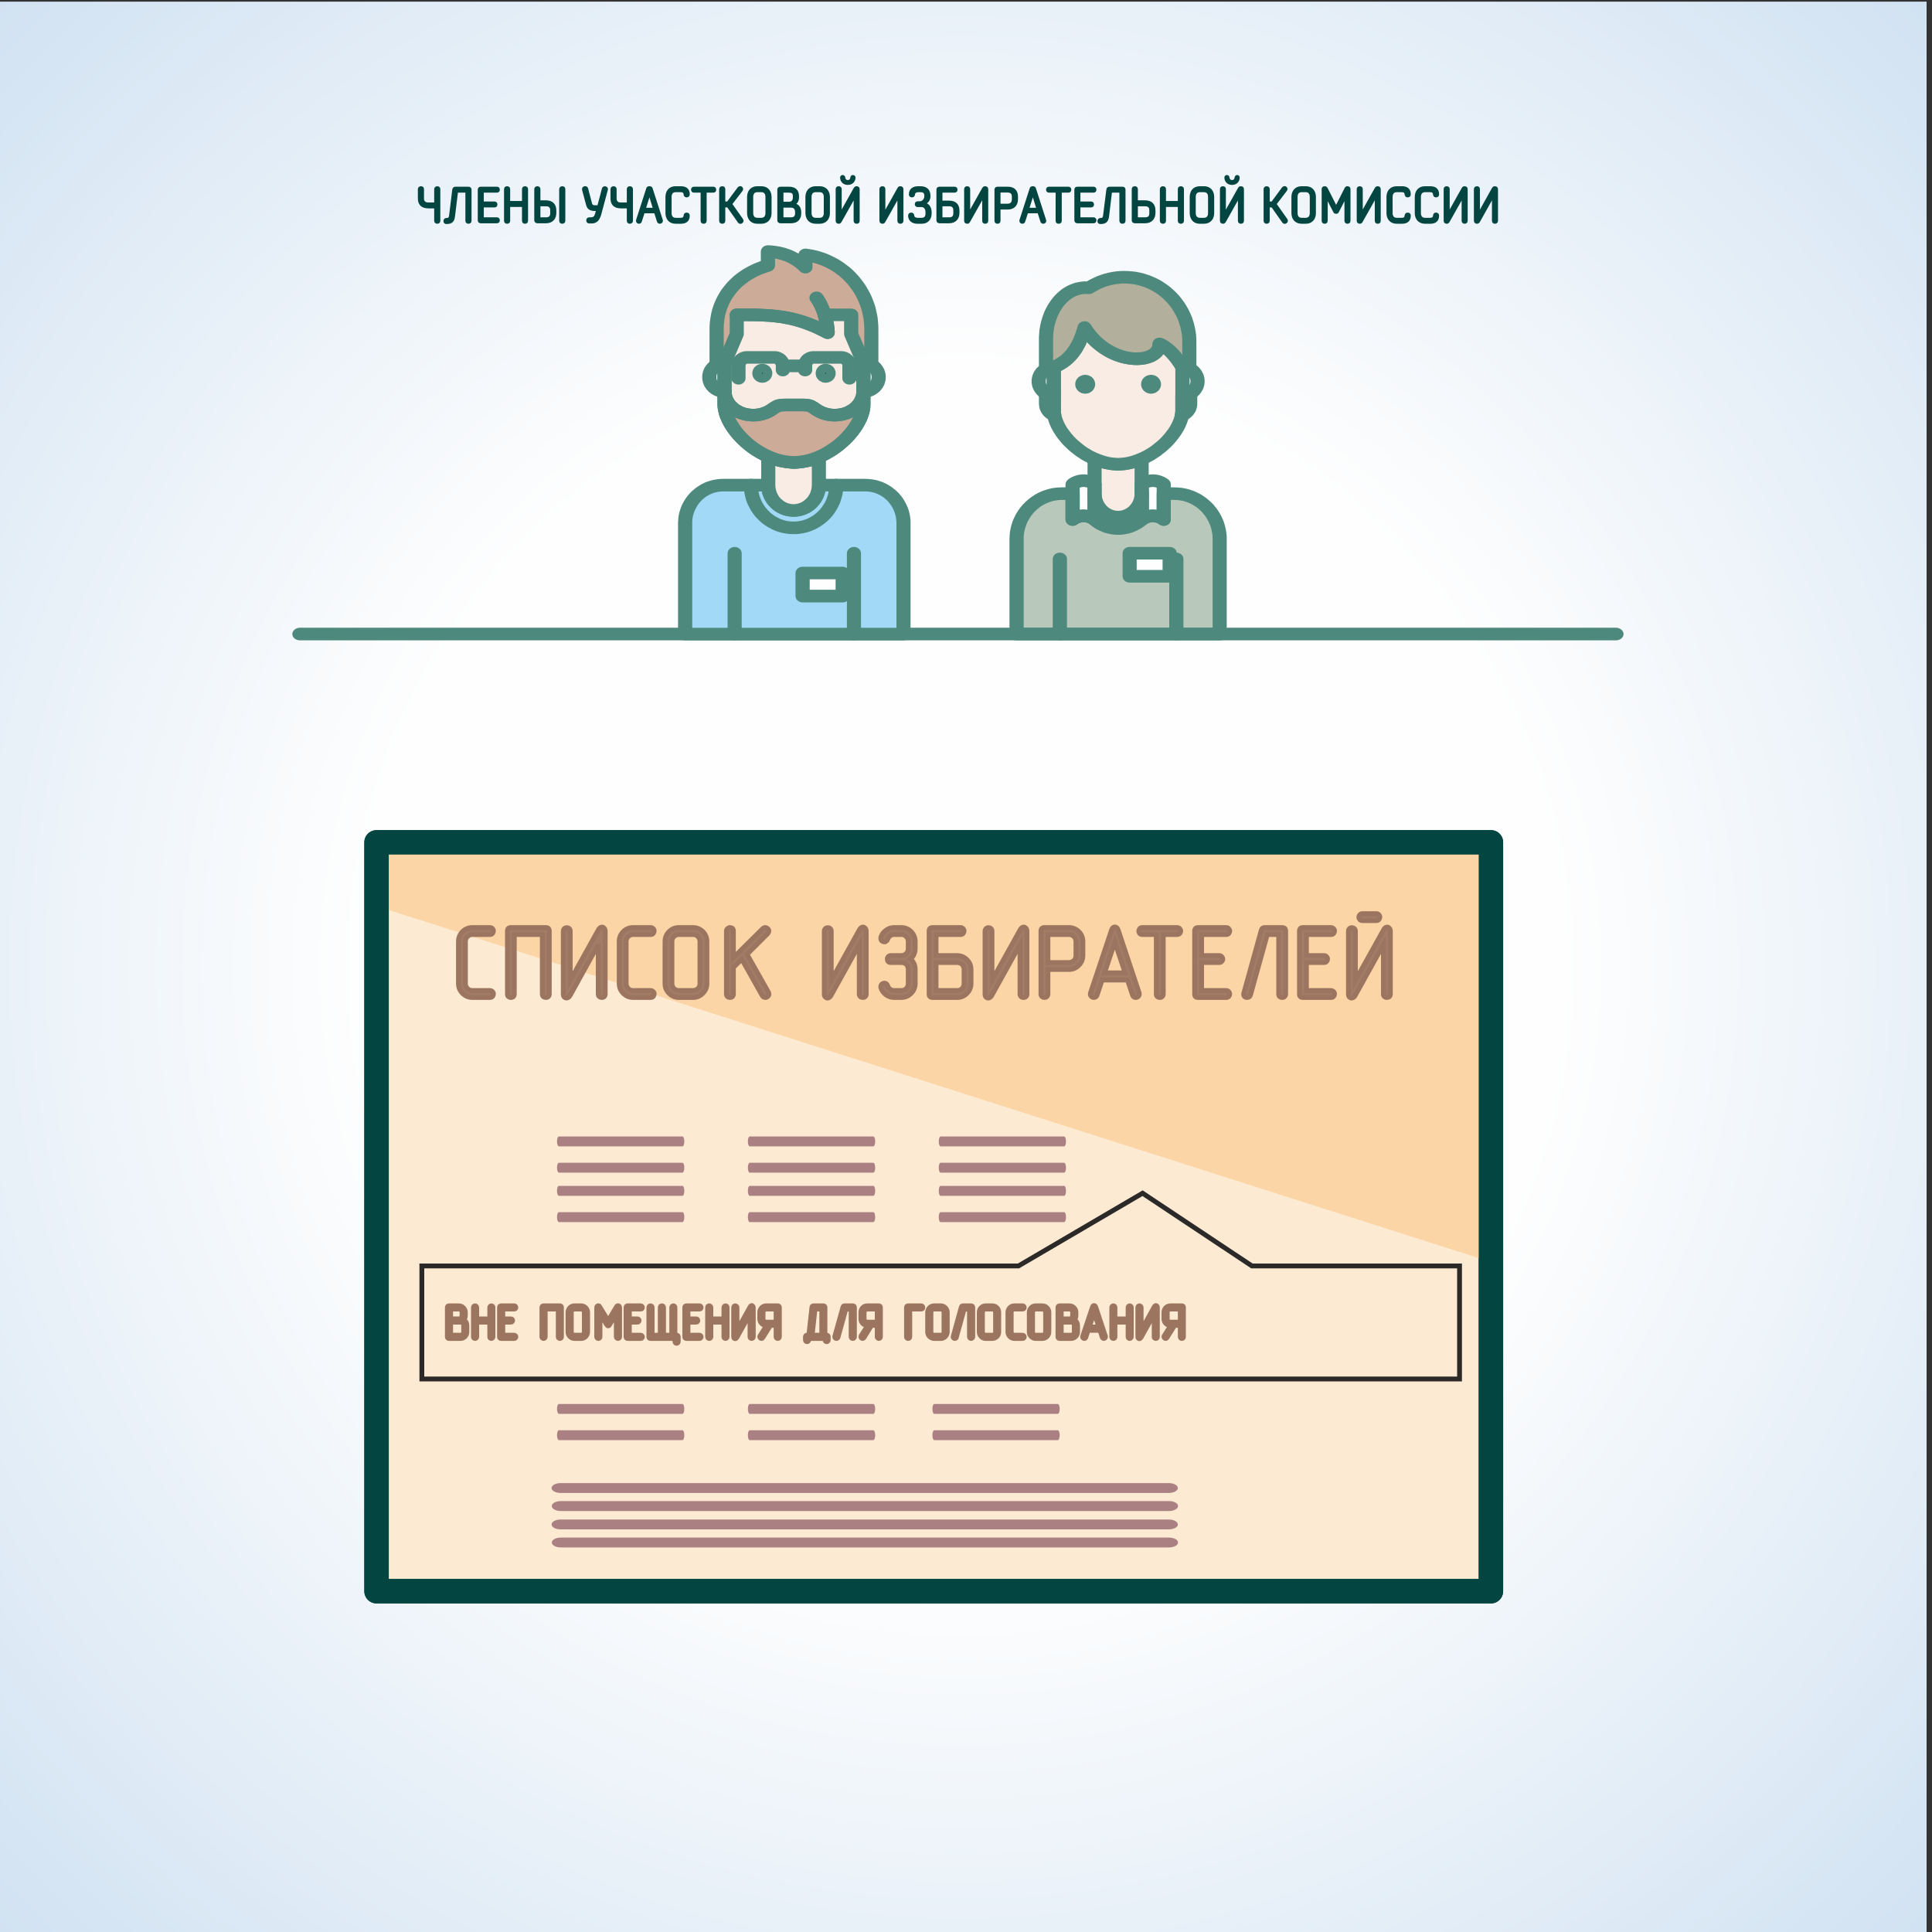 <?xml version="1.0" encoding="UTF-8"?>
<!DOCTYPE svg PUBLIC "-//W3C//DTD SVG 1.0//EN" "http://www.w3.org/TR/2001/REC-SVG-20010904/DTD/svg10.dtd">
<!-- Creator: CorelDRAW X7 -->
<svg xmlns="http://www.w3.org/2000/svg" xml:space="preserve" width="200mm" height="200mm" version="1.0" style="shape-rendering:geometricPrecision; text-rendering:geometricPrecision; image-rendering:optimizeQuality; fill-rule:evenodd; clip-rule:evenodd"
viewBox="0 0 20000 20000"
 xmlns:xlink="http://www.w3.org/1999/xlink">
 <rect x="0" y="0" width="20000" height="20000" fill="#333333" stroke="none"/>
 <defs>
  <style type="text/css">
   <![CDATA[
    .str3 {stroke:#2B2A29;stroke-width:50}
    .str2 {stroke:#9B7560;stroke-width:50}
    .str0 {stroke:#024541;stroke-width:14.52}
    .str1 {stroke:#024541;stroke-width:252.95;stroke-linecap:round;stroke-linejoin:round}
    .fil13 {fill:none}
    .fil17 {fill:none;fill-rule:nonzero}
    .fil7 {fill:#FEFEFE}
    .fil6 {fill:#B2B09C}
    .fil11 {fill:#FDEAD2}
    .fil12 {fill:#FCD5A6}
    .fil9 {fill:#CDAB99}
    .fil2 {fill:#B8C8BA}
    .fil15 {fill:#A37C66}
    .fil8 {fill:#A2D9F7}
    .fil5 {fill:#4D897C}
    .fil10 {fill:#024541}
    .fil16 {fill:#9B7560}
    .fil4 {fill:#F9ECE4}
    .fil14 {fill:#AB8082;fill-rule:nonzero}
    .fil3 {fill:#4D897C;fill-rule:nonzero}
    .fil1 {fill:#024541;fill-rule:nonzero}
    .fil0 {fill:url(#id0)}
   ]]>
  </style>
  <radialGradient id="id0" gradientUnits="userSpaceOnUse" gradientTransform="matrix(1.414 -0 -0 1.414 -4119 -4149)" cx="9944.23" cy="10016.9" r="10000" fx="9944.23" fy="10016.9">
   <stop offset="0" style="stop-opacity:1; stop-color:#FEFEFE"/>
   <stop offset="0.439" style="stop-opacity:1; stop-color:#FEFEFE"/>
   <stop offset="1" style="stop-opacity:1; stop-color:#D1E2F2"/>
  </radialGradient>
 </defs>
 <g id="Layer_x0020_1">
  <g id="_623525545200">
   <path class="fil0" d="M-56 17l20000 0 0 20000 -20000 0 0 -20000z"/>
   <path class="fil1 str0" d="M4437 2150l65 0 0 135c0,13 7,24 25,24 16,0 24,-11 24,-24l0 -326c0,-13 -8,-24 -24,-24 -17,0 -25,11 -25,24l0 144c0,0 -52,0 -73,0 -31,0 -47,-21 -47,-45 0,-22 0,-99 0,-99 0,-13 -6,-24 -24,-24 -17,0 -25,11 -25,24l0 94c0,55 25,97 104,97zm266 88c4,-29 31,-251 31,-251l91 0 0 298c0,13 7,24 25,24 16,0 24,-11 24,-24l0 -321c0,-13 -8,-24 -24,-24l-136 0c-15,0 -23,10 -25,24 -2,15 -30,242 -32,262 -2,12 -3,20 -6,25 -6,10 -14,13 -30,13 -12,0 -23,8 -23,24 0,18 11,24 23,24 46,0 64,-15 75,-41 3,-10 5,-19 7,-33zm441 66c12,0 23,-7 23,-24 0,-15 -11,-23 -23,-23l-143 0 0 -117 118 0c12,0 23,-7 23,-23 0,-16 -11,-24 -23,-24l-118 0 0 -106 143 0c12,0 23,-7 23,-24 0,-15 -11,-23 -23,-23l-168 0c-16,0 -23,11 -23,24l0 316c0,12 7,24 23,24l168 0zm315 -345c0,-13 -7,-24 -24,-24 -17,0 -24,11 -24,24l0 129 -137 0 0 -129c0,-13 -7,-24 -25,-24 -16,0 -24,11 -24,24l0 326c0,13 8,24 24,24 18,0 25,-11 25,-24l0 -150 137 0 0 150c0,13 6,24 24,24 17,0 24,-11 24,-24l0 -326zm386 326l0 -326c0,-13 -7,-24 -24,-24 -17,0 -25,11 -25,24l0 326c0,13 7,24 24,24 17,0 25,-11 25,-24zm-193 -204l-65 0 0 -122c0,-13 -7,-24 -24,-24 -17,0 -25,11 -25,24l0 321c0,12 8,24 25,24l89 0c67,0 100,-44 100,-101l0 -23c0,-59 -32,-99 -100,-99zm51 127c0,31 -14,49 -50,49l-66 0 0 -129 65 0c36,0 51,18 51,49l0 31zm565 -272c-16,-4 -26,5 -30,17 0,0 -25,99 -47,179 -4,0 -20,0 -38,0 -18,0 -28,-12 -31,-23 -7,-26 -41,-157 -41,-157 -4,-11 -13,-21 -30,-17 -17,5 -21,18 -18,30 0,0 31,117 40,150 9,36 25,62 88,62 7,0 16,0 16,0l1 0c-8,30 -16,53 -18,57 -7,16 -26,23 -40,23l-20 0c-14,0 -24,9 -24,25 0,16 11,24 24,24l20 0c34,0 66,-11 84,-53 9,-18 10,-23 16,-46 7,-23 65,-242 65,-242 4,-11 0,-24 -17,-29zm162 214l66 0 0 135c0,13 7,24 24,24 17,0 25,-11 25,-24l0 -326c0,-13 -8,-24 -25,-24 -17,0 -24,11 -24,24l0 144c0,0 -53,0 -74,0 -31,0 -46,-21 -46,-45 0,-22 0,-99 0,-99 0,-13 -7,-24 -25,-24 -16,0 -24,11 -24,24l0 94c0,55 25,97 103,97zm349 51l29 91c4,13 16,20 30,16 14,-5 20,-18 16,-30l-105 -326c-4,-11 -10,-17 -25,-17l-2 0c-15,0 -21,6 -25,17l-105 326c-4,12 2,25 15,30 14,4 26,-3 30,-16l29 -91 113 0zm-64 -157c3,-11 5,-17 8,-29l0 0c3,12 4,18 8,29l35 114 -87 0 36 -114zm279 218c-35,0 -49,-25 -49,-57l0 -166c0,-32 14,-57 49,-57l53 0c23,0 35,9 37,30 1,13 7,24 24,24 17,0 25,-11 25,-24 0,-54 -33,-77 -86,-77l-53 0c-66,0 -98,47 -98,104l0 166c0,57 32,104 98,104l53 0c53,0 86,-23 86,-77 0,-13 -8,-24 -25,-24 -17,0 -23,11 -24,24 -2,21 -14,30 -37,30l-53 0zm290 47c17,0 24,-11 24,-24l0 -298 76 0c12,0 23,-7 23,-24 0,-15 -11,-23 -23,-23l-200 0c-12,0 -23,8 -23,23 0,17 11,24 23,24l76 0 0 298c0,13 7,24 24,24zm401 -38l-112 -159 106 -138c9,-12 9,-25 -1,-34 -12,-11 -28,-6 -36,5l-110 148 -31 0 0 -134c0,-13 -7,-24 -24,-24 -17,0 -25,11 -25,24l0 326c0,13 8,24 25,24 17,0 24,-11 24,-24l0 -145 32 0 112 159c6,10 19,16 34,6 14,-10 13,-24 6,-34zm105 -232c0,-32 14,-57 50,-57l41 0c36,0 50,25 50,57l0 166c0,32 -14,57 -50,57l-41 0c-36,0 -50,-25 -50,-57l0 -166zm190 0c0,-57 -33,-104 -99,-104l-41 0c-66,0 -99,47 -99,104l0 166c0,57 33,104 99,104l41 0c66,0 99,-47 99,-104l0 -166zm123 103l85 0c36,0 50,23 50,55l0 11c0,31 -14,49 -50,49l-85 0 0 -115zm0 -46l0 -109 63 0c35,0 49,12 49,43l0 13c0,31 -14,53 -49,53l-63 0zm184 101c0,-43 -20,-74 -58,-85 23,-14 35,-37 35,-69l0 -13c0,-58 -33,-90 -98,-90l-87 0c-18,0 -25,11 -25,24l0 316c0,12 7,24 25,24l109 0c66,0 99,-38 99,-96l0 -11zm107 -158c0,-32 14,-57 50,-57l41 0c36,0 50,25 50,57l0 166c0,32 -14,57 -50,57l-41 0c-36,0 -50,-25 -50,-57l0 -166zm190 0c0,-57 -33,-104 -99,-104l-41 0c-66,0 -99,47 -99,104l0 166c0,57 33,104 99,104l41 0c66,0 99,-47 99,-104l0 -166zm192 -132c48,0 73,-34 73,-69 0,-11 -9,-19 -20,-19 -11,0 -18,8 -19,19 -1,19 -14,33 -34,33 -19,0 -32,-14 -33,-33 -1,-11 -9,-19 -20,-19 -11,0 -19,8 -19,19 0,35 25,69 72,69zm68 378c0,13 7,24 24,24 18,0 24,-11 24,-24l0 -326c0,-13 -7,-24 -25,-24 -10,0 -16,3 -24,17l-139 248 0 0c1,-9 2,-22 2,-36l0 -205c0,-13 -7,-24 -24,-24 -17,0 -24,11 -24,24l0 326c0,13 7,24 25,24 10,0 16,-4 24,-18l139 -247 1 0c-1,9 -3,22 -3,36l0 205zm453 0c0,13 7,24 24,24 17,0 24,-11 24,-24l0 -326c0,-13 -7,-24 -25,-24 -10,0 -17,3 -24,17l-139 248 -1 0c1,-9 2,-22 2,-36l0 -205c0,-13 -6,-24 -23,-24 -18,0 -24,11 -24,24l0 326c0,13 7,24 25,24 9,0 16,-4 24,-18l139 -247 0 0c-1,9 -2,22 -2,36l0 205zm279 -255c0,32 -22,61 -57,61l-19 0c-12,0 -23,8 -23,23 0,16 11,22 23,22l38 0c36,0 50,29 50,61l0 12c0,32 -11,53 -50,53l-39 0c-20,0 -40,-9 -42,-30 -1,-13 -7,-24 -24,-24 -17,0 -25,11 -25,24 0,49 37,77 90,77l44 0c62,0 95,-43 95,-100l0 -12c0,-43 -20,-81 -60,-91 35,-15 48,-44 48,-76 0,-57 -28,-95 -97,-95l-23 0c-53,0 -89,26 -89,77 0,13 7,24 25,24 16,0 23,-11 24,-24 1,-21 21,-30 44,-30l19 0c34,0 48,14 48,48zm249 54l-76 0 0 -97 133 0c12,0 23,-7 23,-24 0,-15 -11,-23 -23,-23l-156 0c-18,0 -25,11 -25,24l0 316c0,12 7,24 25,24l99 0c67,0 100,-44 100,-101l0 -23c0,-59 -33,-96 -100,-96zm51 124c0,31 -14,49 -50,49l-77 0 0 -129 76 0c36,0 51,18 51,49l0 31zm299 77c0,13 6,24 23,24 18,0 25,-11 25,-24l0 -326c0,-13 -8,-24 -25,-24 -10,0 -17,3 -25,17l-139 248 0 0c1,-9 2,-22 2,-36l0 -205c0,-13 -7,-24 -24,-24 -17,0 -24,11 -24,24l0 326c0,13 7,24 25,24 10,0 17,-4 24,-18l139 -247 1 0c-1,9 -2,22 -2,36l0 205zm175 -169l0 -130 81 0c36,0 51,18 51,50l0 26c0,31 -15,54 -51,54l-81 0zm81 46c68,0 100,-43 100,-100l0 -26c0,-59 -32,-96 -100,-96l-106 0c-16,0 -23,11 -23,24l0 321c0,13 7,24 24,24 17,0 24,-11 24,-24l0 -123 81 0zm317 39l29 91c4,13 16,20 30,16 14,-5 20,-18 15,-30l-105 -326c-3,-11 -10,-17 -24,-17l-3 0c-14,0 -20,6 -24,17l-105 326c-4,12 1,25 15,30 14,4 26,-3 30,-16l29 -91 113 0zm-64 -157c3,-11 5,-17 7,-29l1 0c2,12 4,18 8,29l35 114 -87 0 36 -114zm276 265c17,0 24,-11 24,-24l0 -298 76 0c12,0 23,-7 23,-24 0,-15 -11,-23 -23,-23l-201 0c-12,0 -23,8 -23,23 0,17 11,24 23,24l76 0 0 298c0,13 7,24 25,24zm360 -5c12,0 23,-7 23,-24 0,-15 -11,-23 -23,-23l-143 0 0 -117 118 0c12,0 23,-7 23,-23 0,-16 -11,-24 -23,-24l-118 0 0 -106 143 0c12,0 23,-7 23,-24 0,-15 -11,-23 -23,-23l-168 0c-16,0 -23,11 -23,24l0 316c0,12 7,24 23,24l168 0zm154 -66c3,-29 30,-251 30,-251l91 0 0 298c0,13 8,24 25,24 17,0 24,-11 24,-24l0 -321c0,-13 -7,-24 -24,-24l-135 0c-15,0 -24,10 -25,24 -2,15 -30,242 -33,262 -1,12 -3,20 -6,25 -5,10 -14,13 -29,13 -12,0 -24,8 -24,24 0,18 12,24 24,24 45,0 64,-15 74,-41 4,-10 6,-19 8,-33zm380 -157l-82 0 0 -122c0,-13 -7,-24 -24,-24 -18,0 -25,11 -25,24l0 321c0,12 7,24 25,24l106 0c67,0 100,-44 100,-101l0 -23c0,-59 -31,-99 -100,-99zm51 127c0,31 -14,49 -50,49l-83 0 0 -129 82 0c36,0 51,18 51,49l0 31zm344 -249c0,-13 -8,-24 -25,-24 -17,0 -24,11 -24,24l0 129 -137 0 0 -129c0,-13 -7,-24 -24,-24 -17,0 -25,11 -25,24l0 326c0,13 8,24 25,24 17,0 24,-11 24,-24l0 -150 137 0 0 150c0,13 7,24 24,24 17,0 25,-11 25,-24l0 -326zm122 80c0,-32 14,-57 50,-57l42 0c36,0 50,25 50,57l0 166c0,32 -14,57 -50,57l-42 0c-36,0 -50,-25 -50,-57l0 -166zm191 0c0,-57 -33,-104 -99,-104l-42 0c-66,0 -98,47 -98,104l0 166c0,57 32,104 98,104l42 0c66,0 99,-47 99,-104l0 -166zm192 -132c47,0 72,-34 72,-69 0,-11 -8,-19 -19,-19 -11,0 -18,8 -19,19 -2,19 -14,33 -34,33 -20,0 -32,-14 -34,-33 -1,-11 -8,-19 -19,-19 -11,0 -19,8 -19,19 0,35 25,69 72,69zm68 378c0,13 7,24 24,24 17,0 24,-11 24,-24l0 -326c0,-13 -7,-24 -25,-24 -10,0 -17,3 -24,17l-139 248 -1 0c1,-9 2,-22 2,-36l0 -205c0,-13 -6,-24 -23,-24 -18,0 -24,11 -24,24l0 326c0,13 7,24 24,24 10,0 17,-4 25,-18l139 -247 0 0c-1,9 -2,22 -2,36l0 205zm498 -14l-112 -159 106 -138c10,-12 10,-25 -1,-34 -12,-11 -27,-6 -36,5l-109 148 -31 0 0 -134c0,-13 -8,-24 -24,-24 -18,0 -25,11 -25,24l0 326c0,13 7,24 25,24 16,0 24,-11 24,-24l0 -145 31 0 112 159c7,10 20,16 34,6 14,-10 13,-24 6,-34zm105 -232c0,-32 14,-57 50,-57l42 0c35,0 49,25 49,57l0 166c0,32 -14,57 -49,57l-42 0c-36,0 -50,-25 -50,-57l0 -166zm190 0c0,-57 -32,-104 -98,-104l-42 0c-66,0 -99,47 -99,104l0 166c0,57 33,104 99,104l42 0c66,0 98,-47 98,-104l0 -166zm216 103c-3,-10 -7,-20 -12,-30l-81 -160c-8,-14 -14,-17 -25,-17 -17,0 -24,11 -24,24l0 326c0,13 7,24 24,24 17,0 24,-11 24,-24l0 -200c0,-15 -1,-27 -2,-36l0 0 75 145c3,7 9,12 21,12 13,0 18,-5 21,-12l75 -145 0 0c-1,9 -2,21 -2,36l0 200c0,13 7,24 24,24 17,0 24,-11 24,-24l0 -326c0,-13 -7,-24 -24,-24 -11,0 -17,3 -24,17l-81 160c-6,10 -10,20 -13,30zm408 143c0,13 6,24 23,24 18,0 24,-11 24,-24l0 -326c0,-13 -7,-24 -25,-24 -9,0 -16,3 -24,17l-139 248 0 0c1,-9 2,-22 2,-36l0 -205c0,-13 -7,-24 -24,-24 -17,0 -24,11 -24,24l0 326c0,13 7,24 25,24 10,0 17,-4 24,-18l139 -247 1 0c-1,9 -2,22 -2,36l0 205zm220 -23c-36,0 -50,-25 -50,-57l0 -166c0,-32 14,-57 50,-57l53 0c22,0 34,9 36,30 1,13 8,24 24,24 18,0 25,-11 25,-24 0,-54 -32,-77 -85,-77l-53 0c-66,0 -99,47 -99,104l0 166c0,57 33,104 99,104l53 0c53,0 85,-23 85,-77 0,-13 -7,-24 -25,-24 -16,0 -23,11 -24,24 -2,21 -14,30 -36,30l-53 0zm293 0c-36,0 -50,-25 -50,-57l0 -166c0,-32 14,-57 50,-57l53 0c23,0 35,9 37,30 1,13 7,24 24,24 17,0 24,-11 24,-24 0,-54 -32,-77 -85,-77l-53 0c-66,0 -99,47 -99,104l0 166c0,57 33,104 99,104l53 0c53,0 85,-23 85,-77 0,-13 -7,-24 -24,-24 -17,0 -23,11 -24,24 -2,21 -14,30 -37,30l-53 0zm386 23c0,13 7,24 24,24 17,0 24,-11 24,-24l0 -326c0,-13 -7,-24 -25,-24 -10,0 -16,3 -24,17l-139 248 0 0c1,-9 2,-22 2,-36l0 -205c0,-13 -7,-24 -24,-24 -17,0 -24,11 -24,24l0 326c0,13 7,24 25,24 10,0 16,-4 24,-18l139 -247 1 0c-2,9 -3,22 -3,36l0 205zm314 0c0,13 7,24 23,24 18,0 25,-11 25,-24l0 -326c0,-13 -8,-24 -25,-24 -10,0 -17,3 -25,17l-138 248 -1 0c1,-9 2,-22 2,-36l0 -205c0,-13 -7,-24 -23,-24 -18,0 -25,11 -25,24l0 326c0,13 8,24 25,24 10,0 17,-4 25,-18l138 -247 1 0c-1,9 -2,22 -2,36l0 205z"/>
   <g>
    <path class="fil2" d="M12626 6564l0 -857 0 -127c0,-259 -211,-470 -470,-470l-42 0 -67 0 0 268c-32,-24 -71,-38 -114,-38l0 0c-42,0 -81,14 -113,38l0 -268 -2 0c0,134 -109,243 -243,243l0 0c-134,0 -244,-109 -244,-243l0 268c-32,-24 -71,-38 -114,-38l0 0c-42,0 -81,14 -113,38l0 -268 -111 0c-258,0 -470,211 -470,470l0 984 2103 0z"/>
    <path id="1" class="fil3" d="M12699 5707l0 857 -146 0 0 -857 0 0 146 0zm-146 0c0,-36 33,-65 73,-65 40,0 73,29 73,65l-146 0zm146 -127l0 127 -146 0 0 -127 0 0 146 0zm-146 0c0,-36 33,-65 73,-65 40,0 73,29 73,65l-146 0zm-397 -405l0 -130 0 0 28 1 28 2 28 3 27 5 27 6 26 8 25 8 25 10 24 11 24 12 23 13 22 15 21 15 20 16 20 17 19 18 18 18 16 20 16 20 15 21 14 22 13 22 12 23 10 23 10 24 8 25 7 25 6 26 5 26 3 26 3 27 0 27 -146 0 -1 -21 -1 -21 -3 -21 -4 -20 -4 -20 -6 -19 -6 -19 -8 -19 -8 -18 -9 -17 -10 -17 -10 -17 -12 -16 -12 -15 -12 -15 -14 -14 -14 -13 -14 -13 -15 -12 -16 -11 -16 -10 -17 -10 -17 -8 -17 -8 -18 -7 -18 -6 -18 -6 -19 -4 -19 -3 -19 -3 -20 -1 -20 -1 0 0zm0 0c-40,0 -73,-29 -73,-65 0,-36 33,-65 73,-65l0 130zm-42 -130l42 0 0 130 -42 0 0 0 0 -130zm0 130c-41,0 -74,-29 -74,-65 0,-36 33,-65 74,-65l0 130zm-67 -130l67 0 0 130 -67 0 -73 -65 73 -65zm0 130c-40,0 -73,-29 -73,-65 0,-36 33,-65 73,-65l0 130zm-73 203l0 -268 146 0 0 268 -120 50 -26 -50zm146 0c0,36 -32,65 -73,65 -40,0 -73,-29 -73,-65l146 0zm-187 28l0 -131 0 0 6 0 6 0 5 1 6 0 6 1 5 0 6 1 5 1 6 1 5 1 5 1 6 1 5 2 5 1 5 2 5 2 5 1 5 2 5 2 5 2 5 2 5 3 5 2 4 2 5 3 4 2 5 3 4 3 5 2 4 3 4 3 4 3 -94 100 -2 -1 -2 -2 -1 -1 -2 -1 -2 -1 -2 -1 -2 -2 -2 -1 -2 -1 -2 -1 -2 -1 -2 -1 -2 0 -3 -1 -2 -1 -2 -1 -2 0 -2 -1 -2 -1 -2 0 -2 -1 -2 0 -3 -1 -2 0 -2 0 -2 -1 -2 0 -2 0 -3 0 -2 0 -2 0 -3 0 0 0zm0 0c-40,0 -73,-30 -73,-66 0,-36 33,-65 73,-65l0 131zm0 -66l0 0 0 0 0 0 0 66 0 -66zm0 66c-40,0 -73,-30 -73,-66 0,-36 33,-65 73,-65l0 131zm-187 -28l147 0 -120 -50 4 -3 4 -3 4 -3 5 -2 4 -3 5 -3 4 -2 5 -3 4 -2 5 -2 5 -3 5 -2 5 -2 4 -2 5 -2 6 -1 5 -2 5 -2 5 -1 5 -2 6 -1 5 -1 5 -1 6 -1 5 -1 6 -1 5 0 6 -1 5 0 6 -1 6 0 5 0 0 131 -2 0 -2 0 -2 0 -3 0 -2 0 -2 0 -2 1 -2 0 -2 0 -3 1 -2 0 -2 1 -2 0 -2 1 -2 1 -2 0 -2 1 -3 1 -2 1 -2 0 -2 1 -2 1 -2 1 -2 1 -2 1 -2 2 -2 1 -2 1 -2 1 -2 1 -1 2 -2 1 -121 -50zm121 50c-31,23 -78,20 -103,-8 -26,-28 -22,-69 9,-92l94 100zm26 -318l0 268 -147 0 0 -268 74 -65 73 65zm-147 0c0,-36 33,-65 74,-65 40,0 73,29 73,65l-147 0zm72 -65l2 0 0 130 -2 0 -73 -65 73 -65zm0 130c-40,0 -73,-29 -73,-65 0,-36 33,-65 73,-65l0 130zm-243 244l0 -131 0 0 8 0 8 -1 8 -1 8 -1 8 -2 8 -2 7 -3 8 -3 7 -3 7 -4 7 -4 7 -4 7 -5 7 -5 6 -6 6 -5 6 -7 5 -6 6 -7 5 -7 4 -7 5 -8 4 -7 3 -9 4 -8 3 -8 2 -9 2 -9 2 -9 1 -9 1 -10 0 -9 146 0 0 15 -1 16 -2 15 -3 15 -3 14 -4 15 -5 14 -6 14 -6 13 -6 13 -8 13 -8 12 -8 13 -10 11 -9 11 -11 11 -11 11 -11 9 -12 10 -12 9 -13 8 -13 8 -14 7 -14 6 -15 6 -15 5 -15 4 -16 4 -16 3 -16 2 -17 1 -16 1 0 0zm0 0c-41,0 -74,-30 -74,-66 0,-36 33,-65 74,-65l0 131zm0 -66l0 0 0 0 0 0 0 66 0 -66zm0 66c-41,0 -74,-30 -74,-66 0,-36 33,-65 74,-65l0 131zm-171 -309l-146 0 146 0 1 9 0 10 2 9 1 9 2 9 3 9 3 8 3 8 4 9 4 7 4 8 5 7 5 7 5 7 6 6 5 7 6 5 7 6 6 5 7 5 7 4 7 4 7 4 8 3 7 3 8 3 7 2 8 2 8 1 8 1 8 1 9 0 0 131 -17 -1 -16 -1 -17 -2 -16 -3 -15 -4 -16 -4 -15 -5 -14 -6 -15 -6 -13 -7 -14 -8 -13 -8 -12 -9 -12 -10 -11 -9 -11 -11 -10 -11 -10 -11 -9 -11 -9 -13 -8 -12 -7 -13 -7 -13 -6 -13 -6 -14 -4 -14 -4 -15 -4 -14 -3 -15 -1 -15 -2 -16 0 -15 146 0zm-146 0c0,-36 33,-65 73,-65 41,0 73,29 73,65l-146 0zm0 268l0 -268 146 0 0 268 -120 50 -26 -50zm146 0c0,36 -32,65 -73,65 -40,0 -73,-29 -73,-65l146 0zm-187 28l0 -131 0 0 6 0 6 0 5 1 6 0 6 1 5 0 6 1 5 1 6 1 5 1 5 1 6 1 5 2 5 1 5 2 5 2 5 1 5 2 5 2 5 2 5 2 5 3 5 2 4 2 5 3 4 2 5 3 4 3 5 2 4 3 4 3 4 3 -94 100 -2 -1 -2 -2 -1 -1 -2 -1 -2 -1 -2 -1 -2 -2 -2 -1 -2 -1 -2 -1 -2 -1 -2 -1 -3 0 -2 -1 -2 -1 -2 -1 -2 0 -2 -1 -2 -1 -2 0 -2 -1 -2 0 -3 -1 -2 0 -2 0 -2 -1 -2 0 -2 0 -3 0 -2 0 -2 0 -3 0 0 0zm0 0c-40,0 -73,-30 -73,-66 0,-36 33,-65 73,-65l0 131zm0 -66l0 0 0 0 0 0 0 66 0 -66zm0 66c-40,0 -73,-30 -73,-66 0,-36 33,-65 73,-65l0 131zm-187 -28l147 0 -120 -50 4 -3 4 -3 4 -3 5 -2 4 -3 4 -3 5 -2 5 -3 4 -2 5 -2 5 -3 5 -2 4 -2 5 -2 5 -2 6 -1 5 -2 5 -2 5 -1 5 -2 6 -1 5 -1 5 -1 6 -1 5 -1 6 -1 5 0 6 -1 5 0 6 -1 6 0 5 0 0 131 -2 0 -2 0 -2 0 -3 0 -2 0 -2 0 -2 1 -2 0 -3 0 -2 1 -2 0 -2 1 -2 0 -2 1 -2 1 -2 0 -3 1 -2 1 -2 1 -2 0 -2 1 -2 1 -2 1 -2 1 -2 1 -2 2 -2 1 -2 1 -2 1 -2 1 -2 2 -1 1 -121 -50zm121 50c-31,23 -78,20 -104,-8 -25,-28 -21,-69 10,-92l94 100zm26 -318l0 268 -147 0 0 -268 74 -65 73 65zm-147 0c0,-36 33,-65 74,-65 40,0 73,29 73,65l-147 0zm-37 -65l111 0 0 130 -111 0 0 0 0 -130zm0 130c-40,0 -73,-29 -73,-65 0,-36 33,-65 73,-65l0 130zm-396 405l-147 0 0 0 1 -27 2 -27 3 -26 5 -26 6 -26 7 -25 8 -25 10 -24 11 -23 11 -23 13 -22 14 -22 15 -21 16 -20 17 -20 18 -18 18 -18 20 -17 20 -16 22 -15 22 -15 22 -13 24 -12 24 -11 25 -10 26 -8 26 -8 26 -6 27 -5 28 -3 28 -2 28 -1 0 130 -20 1 -19 1 -20 3 -19 3 -18 4 -19 6 -18 6 -18 7 -17 8 -17 8 -17 10 -16 10 -15 11 -15 12 -15 13 -14 13 -13 14 -13 15 -12 15 -11 16 -11 17 -10 17 -9 17 -8 18 -7 19 -7 19 -5 19 -5 20 -4 20 -2 21 -2 21 0 21 0 0zm0 0c0,36 -33,65 -74,65 -40,0 -73,-29 -73,-65l147 0zm-147 984l0 -984 147 0 0 984 -74 65 -73 -65zm147 0c0,36 -33,65 -74,65 -40,0 -73,-29 -73,-65l147 0zm2029 65l-2103 0 0 -130 2103 0 73 65 -73 65zm0 -130c40,0 73,29 73,65 0,36 -33,65 -73,65l0 -130z"/>
   </g>
   <g>
    <path class="fil3" d="M10898 5786c0,-36 33,-65 74,-65 40,0 73,29 73,65l-147 0zm0 778l0 -778 147 0 0 778 -147 0zm147 0c0,36 -33,65 -73,65 -41,0 -74,-29 -74,-65l147 0zm1059 -778c0,-36 33,-65 74,-65 40,0 73,29 73,65l-147 0zm0 778l0 -778 147 0 0 778 -147 0zm147 0c0,36 -33,65 -73,65 -41,0 -74,-29 -74,-65l147 0z"/>
   </g>
   <g>
    <path class="fil4" d="M11331 4751l0 359c0,134 110,243 244,243l0 0c134,0 243,-109 243,-243l0 -359c-77,33 -159,53 -243,55 -84,-2 -167,-22 -244,-55z"/>
    <path id="1" class="fil3" d="M11258 5110l0 -359 146 0 0 359 0 0 -146 0zm146 0c0,36 -32,65 -73,65 -40,0 -73,-29 -73,-65l146 0zm171 178l0 131 0 0 -17 -1 -16 -1 -17 -2 -16 -3 -15 -4 -16 -4 -15 -5 -14 -6 -15 -6 -13 -7 -14 -8 -13 -8 -12 -9 -12 -10 -11 -9 -11 -11 -10 -11 -10 -11 -9 -11 -9 -13 -8 -12 -7 -13 -7 -13 -6 -13 -6 -14 -4 -14 -4 -15 -4 -14 -3 -15 -1 -15 -2 -16 0 -15 146 0 1 9 0 10 2 9 1 9 2 9 3 9 3 8 3 8 4 9 4 7 4 8 5 7 5 7 5 7 6 6 5 7 6 5 7 6 6 5 7 5 7 4 7 4 7 4 8 3 7 3 8 3 7 2 8 2 8 1 8 1 8 1 9 0 0 0zm0 0c40,0 73,29 73,65 0,36 -33,66 -73,66l0 -131zm0 65l0 0 0 0 0 0 0 -65 0 65zm0 -65c40,0 73,29 73,65 0,36 -33,66 -73,66l0 -131zm170 -178l146 0 0 0 0 15 -1 16 -2 15 -3 15 -3 14 -4 15 -5 14 -6 14 -6 13 -6 13 -8 13 -8 12 -8 13 -10 11 -9 11 -11 11 -11 11 -11 9 -12 10 -12 9 -13 8 -13 8 -14 7 -14 6 -15 6 -15 5 -15 4 -16 4 -16 3 -16 2 -17 1 -16 1 0 -131 8 0 8 -1 8 -1 8 -1 8 -2 8 -2 7 -3 8 -3 7 -3 7 -4 7 -4 7 -4 7 -5 7 -5 6 -6 6 -5 6 -7 5 -6 6 -7 5 -7 4 -7 5 -8 4 -7 3 -9 4 -8 3 -8 2 -9 2 -9 2 -9 1 -9 1 -10 0 -9 0 0zm0 0c0,-36 33,-65 73,-65 41,0 73,29 73,65l-146 0zm146 -359l0 359 -146 0 0 -359 41 -59 105 59zm-146 0c0,-36 33,-65 73,-65 41,0 73,29 73,65l-146 0zm-171 120l2 -131 -2 0 6 0 7 0 7 0 6 -1 7 0 7 -1 6 -1 7 0 7 -1 7 -1 6 -1 7 -1 7 -2 6 -1 7 -1 7 -2 6 -1 7 -2 7 -2 6 -2 7 -2 7 -2 6 -2 7 -2 6 -2 7 -2 7 -3 6 -2 7 -3 6 -2 7 -3 6 -3 64 117 -8 4 -8 3 -8 3 -8 3 -8 4 -8 3 -9 2 -8 3 -8 3 -9 3 -8 2 -9 3 -8 2 -9 2 -8 2 -9 2 -8 2 -9 2 -9 2 -8 1 -9 2 -9 1 -9 2 -9 1 -8 1 -9 1 -9 0 -9 1 -9 1 -9 0 -9 0 -9 1 -2 0zm2 0c-41,0 -74,-29 -75,-64 0,-36 32,-66 73,-67l2 131zm-172 -120l-146 0 105 -59 7 3 6 3 7 2 6 3 7 2 6 3 7 2 7 2 6 2 7 2 6 2 7 2 7 2 6 2 7 2 7 1 6 2 7 1 7 1 6 2 7 1 7 1 7 1 6 1 7 0 7 1 6 1 7 0 7 1 6 0 7 0 7 0 -2 131 -9 -1 -9 0 -9 0 -9 -1 -9 -1 -9 0 -9 -1 -9 -1 -9 -1 -9 -2 -9 -1 -8 -2 -9 -1 -9 -2 -8 -2 -9 -2 -9 -2 -8 -2 -9 -2 -8 -2 -9 -3 -8 -2 -8 -3 -9 -3 -8 -3 -8 -2 -8 -3 -9 -4 -8 -3 -8 -3 -8 -3 -8 -4 105 -58zm-105 58c-36,-15 -51,-54 -34,-87 18,-32 62,-46 98,-30l-64 117z"/>
   </g>
   <g>
    <path class="fil3" d="M11278 5424c-29,-25 -29,-66 0,-92 28,-25 74,-25 103,0l-103 92zm297 -18l0 130 0 0 -11 0 -11 0 -10 -1 -11 -1 -10 -1 -11 -1 -10 -2 -10 -2 -10 -2 -10 -2 -10 -2 -10 -3 -10 -3 -10 -3 -9 -3 -10 -4 -9 -4 -9 -4 -9 -4 -9 -4 -9 -5 -9 -4 -9 -5 -8 -5 -8 -5 -9 -6 -8 -5 -8 -6 -7 -6 -8 -6 -8 -6 -7 -7 103 -92 5 4 5 5 6 4 5 4 5 3 6 4 5 4 6 3 5 4 6 3 6 3 6 3 6 3 6 3 6 2 6 3 6 2 6 2 6 2 7 2 6 2 6 1 7 2 6 1 7 1 6 1 7 1 7 1 6 0 7 1 7 0 7 0 0 0zm0 0c40,0 73,29 73,65 0,36 -33,65 -73,65l0 -130zm0 130l0 0 0 -130 0 0 0 130zm0 -130c40,0 73,29 73,65 0,36 -33,65 -73,65l0 -130z"/>
   </g>
   <g>
    <path class="fil3" d="M11768 5332c29,-25 75,-25 104,0 28,26 28,67 -1,92l-103 -92zm-193 204l0 -130 0 0 6 0 7 0 7 -1 7 0 6 -1 7 -1 6 -1 7 -1 6 -1 7 -2 6 -1 7 -2 6 -2 6 -2 6 -2 6 -2 7 -3 6 -2 6 -3 5 -3 6 -3 6 -3 6 -3 5 -4 6 -3 6 -4 5 -4 5 -3 6 -4 5 -4 5 -5 5 -4 103 92 -7 7 -8 6 -7 6 -8 6 -8 6 -8 5 -8 6 -9 5 -8 5 -9 5 -9 4 -8 5 -9 4 -10 4 -9 4 -9 4 -10 4 -9 3 -10 3 -10 3 -9 3 -10 2 -10 2 -11 2 -10 2 -10 2 -10 1 -11 1 -11 1 -10 1 -11 0 -10 0 0 0zm0 0c-41,0 -74,-29 -74,-65 0,-36 33,-65 74,-65l0 130zm0 -130l0 0 0 130 0 0 0 -130zm0 130c-41,0 -74,-29 -74,-65 0,-36 33,-65 74,-65l0 130z"/>
   </g>
   <g>
    <path class="fil3" d="M11746 5378l0 -364 147 0 0 364 -26 50 -121 -50zm147 0c0,36 -33,65 -73,65 -41,0 -74,-29 -74,-65l147 0zm40 -103l0 131 0 0 -2 0 -2 0 -2 0 -3 0 -2 0 -2 0 -2 1 -2 0 -2 0 -3 1 -2 0 -2 1 -2 0 -2 1 -2 1 -2 0 -2 1 -3 1 -2 1 -2 0 -2 1 -2 1 -2 1 -2 1 -2 1 -2 2 -2 1 -2 1 -2 1 -2 1 -1 2 -2 1 -94 -100 4 -3 4 -3 4 -3 5 -2 4 -3 5 -3 4 -2 5 -3 4 -2 5 -2 5 -3 5 -2 5 -2 4 -2 5 -2 6 -1 5 -2 5 -2 5 -1 5 -2 6 -1 5 -1 5 -1 6 -1 5 -1 6 -1 5 0 6 -1 5 0 6 -1 6 0 5 0 0 0zm0 0c41,0 74,29 74,65 0,36 -33,66 -74,66l0 -131zm0 65l0 0 0 0 0 0 0 -65 0 65zm0 -65c41,0 74,29 74,65 0,36 -33,66 -74,66l0 -131zm41 103l146 0 -120 50 -2 -1 -2 -2 -1 -1 -2 -1 -2 -1 -2 -1 -2 -2 -2 -1 -2 -1 -2 -1 -2 -1 -2 -1 -2 0 -3 -1 -2 -1 -2 -1 -2 0 -2 -1 -2 -1 -2 0 -2 -1 -2 0 -3 -1 -2 0 -2 0 -2 -1 -2 0 -2 0 -3 0 -2 0 -2 0 -3 0 0 -131 6 0 6 0 5 1 6 0 6 1 5 0 6 1 5 1 6 1 5 1 5 1 6 1 5 2 5 1 5 2 5 2 5 1 5 2 5 2 5 2 5 2 5 3 5 2 4 2 5 3 4 2 5 3 4 3 5 2 4 3 4 3 4 3 -120 50zm120 -50c31,23 35,64 9,92 -26,28 -72,31 -103,8l94 -100zm26 -314l0 364 -146 0 0 -364 120 -50 26 50zm-146 0c0,-36 33,-65 73,-65 41,0 73,29 73,65l-146 0zm-41 27l0 -130 0 0 6 0 6 0 5 0 6 1 6 0 5 1 6 1 5 0 6 1 5 1 5 2 6 1 5 1 5 2 5 1 5 2 5 2 5 2 5 2 5 2 5 2 5 2 5 2 4 3 5 2 4 3 5 2 4 3 5 3 4 3 4 3 4 3 -94 100 -2 -2 -2 -1 -1 -1 -2 -2 -2 -1 -2 -1 -2 -1 -2 -1 -2 -1 -2 -1 -2 -1 -2 -1 -2 -1 -2 -1 -3 0 -2 -1 -2 -1 -2 -1 -2 0 -2 -1 -2 0 -2 -1 -3 0 -2 0 -2 -1 -2 0 -2 0 -2 -1 -3 0 -2 0 -2 0 -3 0 0 0zm0 0c-40,0 -73,-29 -73,-65 0,-36 33,-65 73,-65l0 130zm0 -65l0 0 0 0 0 0 0 65 0 -65zm0 65c-40,0 -73,-29 -73,-65 0,-36 33,-65 73,-65l0 130zm-40 -27l-147 0 27 -50 4 -3 4 -3 4 -3 5 -3 4 -3 5 -2 4 -3 5 -2 4 -3 5 -2 5 -2 5 -2 5 -2 5 -2 4 -2 6 -2 5 -2 5 -1 5 -2 5 -1 6 -1 5 -2 5 -1 6 -1 5 0 6 -1 5 -1 6 0 5 -1 6 0 6 0 5 0 0 130 -2 0 -2 0 -2 0 -3 0 -2 1 -2 0 -2 0 -2 1 -2 0 -3 0 -2 1 -2 0 -2 1 -2 0 -2 1 -2 1 -2 1 -3 0 -2 1 -2 1 -2 1 -2 1 -2 1 -2 1 -2 1 -2 1 -2 1 -2 1 -2 2 -2 1 -1 1 -2 2 26 -50zm-26 50c-31,23 -78,19 -103,-9 -26,-27 -22,-68 9,-91l94 100zm-837 314l0 -364 147 0 0 364 -26 50 -121 -50zm147 0c0,36 -33,65 -73,65 -41,0 -74,-29 -74,-65l147 0zm40 -103l0 131 0 0 -2 0 -2 0 -2 0 -3 0 -2 0 -2 0 -2 1 -2 0 -3 0 -2 1 -2 0 -2 1 -2 0 -2 1 -2 1 -2 0 -3 1 -2 1 -2 1 -2 0 -2 1 -2 1 -2 1 -2 1 -2 1 -2 2 -2 1 -2 1 -2 1 -2 1 -2 2 -1 1 -94 -100 4 -3 4 -3 4 -3 5 -2 4 -3 4 -3 5 -2 5 -3 4 -2 5 -2 5 -3 5 -2 4 -2 5 -2 5 -2 6 -1 5 -2 5 -2 5 -1 5 -2 6 -1 5 -1 5 -1 6 -1 5 -1 6 -1 5 0 6 -1 5 0 6 -1 6 0 5 0 0 0zm0 0c41,0 74,29 74,65 0,36 -33,66 -74,66l0 -131zm0 65l0 0 0 0 0 0 0 -65 0 65zm0 -65c41,0 74,29 74,65 0,36 -33,66 -74,66l0 -131zm41 103l146 0 -120 50 -2 -1 -2 -2 -1 -1 -2 -1 -2 -1 -2 -1 -2 -2 -2 -1 -2 -1 -2 -1 -2 -1 -2 -1 -3 0 -2 -1 -2 -1 -2 -1 -2 0 -2 -1 -2 -1 -2 0 -2 -1 -2 0 -3 -1 -2 0 -2 0 -2 -1 -2 0 -2 0 -3 0 -2 0 -2 0 -3 0 0 -131 6 0 6 0 5 1 6 0 6 1 5 0 6 1 5 1 6 1 5 1 5 1 6 1 5 2 5 1 5 2 5 2 5 1 5 2 5 2 5 2 5 2 5 3 5 2 4 2 5 3 4 2 5 3 4 3 5 2 4 3 4 3 4 3 -120 50zm120 -50c31,23 35,64 9,92 -26,28 -72,31 -103,8l94 -100zm26 -314l0 364 -146 0 0 -364 120 -50 26 50zm-146 0c0,-36 33,-65 73,-65 41,0 73,29 73,65l-146 0zm-41 27l0 -130 0 0 6 0 6 0 5 0 6 1 6 0 5 1 6 1 5 0 6 1 5 1 5 2 6 1 5 1 5 2 5 1 5 2 5 2 5 2 5 2 5 2 5 2 5 2 5 2 4 3 5 2 4 3 5 2 4 3 5 3 4 3 4 3 4 3 -94 100 -2 -2 -2 -1 -1 -1 -2 -2 -2 -1 -2 -1 -2 -1 -2 -1 -2 -1 -2 -1 -2 -1 -2 -1 -2 -1 -3 -1 -2 0 -2 -1 -2 -1 -2 -1 -2 0 -2 -1 -2 0 -2 -1 -3 0 -2 0 -2 -1 -2 0 -2 0 -2 -1 -3 0 -2 0 -2 0 -3 0 0 0zm0 0c-40,0 -73,-29 -73,-65 0,-36 33,-65 73,-65l0 130zm0 -65l0 0 0 0 0 0 0 65 0 -65zm0 65c-40,0 -73,-29 -73,-65 0,-36 33,-65 73,-65l0 130zm-40 -27l-147 0 27 -50 4 -3 4 -3 4 -3 5 -3 4 -3 4 -2 5 -3 5 -2 4 -3 5 -2 5 -2 5 -2 4 -2 5 -2 5 -2 6 -2 5 -2 5 -1 5 -2 5 -1 6 -1 5 -2 5 -1 6 -1 5 0 6 -1 5 -1 6 0 5 -1 6 0 6 0 5 0 0 130 -2 0 -2 0 -2 0 -3 0 -2 1 -2 0 -2 0 -2 1 -3 0 -2 0 -2 1 -2 0 -2 1 -2 0 -2 1 -2 1 -3 1 -2 0 -2 1 -2 1 -2 1 -2 1 -2 1 -2 1 -2 1 -2 1 -2 1 -2 1 -2 2 -2 1 -2 1 -1 2 26 -50zm-26 50c-31,23 -78,19 -104,-9 -25,-27 -21,-68 10,-91l94 100z"/>
   </g>
   <g>
    <path class="fil3" d="M12314 3799l-147 0 74 -65 11 0 12 1 12 2 12 2 11 2 11 3 11 4 10 3 11 5 10 5 9 5 10 5 9 6 8 7 9 7 7 7 8 7 7 8 7 8 6 8 6 9 5 9 5 9 5 9 4 10 3 9 3 10 3 11 2 10 1 10 1 11 0 11 -146 0 0 -5 -1 -4 0 -5 -1 -4 -1 -4 -1 -4 -2 -4 -1 -3 -2 -4 -2 -4 -2 -3 -2 -4 -3 -3 -2 -3 -3 -3 -3 -3 -3 -2 -3 -3 -3 -2 -3 -2 -4 -3 -3 -1 -4 -2 -3 -2 -4 -1 -4 -1 -4 -1 -3 -1 -4 -1 -4 0 -4 0 -4 0 73 -66zm-73 66c-41,0 -74,-30 -74,-66 0,-36 33,-65 74,-65l0 131zm-74 82l0 -148 147 0 0 148 0 0 -147 0zm147 0c0,36 -33,65 -73,65 -41,0 -74,-29 -74,-65l147 0zm-147 147l0 -147 147 0 0 147 -73 65 -74 -65zm147 0c0,36 -33,65 -73,65 -41,0 -74,-29 -74,-65l147 0zm10 -147l146 0 0 0 0 10 -1 11 -1 10 -2 11 -3 10 -3 10 -3 10 -4 9 -5 9 -5 10 -5 8 -6 9 -6 8 -7 8 -7 8 -8 8 -7 7 -9 6 -8 7 -9 6 -10 5 -9 6 -10 4 -11 5 -10 4 -11 3 -11 3 -11 3 -12 1 -12 2 -12 1 -11 0 0 -130 4 0 4 -1 4 0 4 -1 3 -1 4 -1 4 -1 4 -1 3 -2 4 -1 3 -2 4 -2 3 -3 3 -2 3 -2 3 -3 3 -3 3 -3 2 -3 3 -3 2 -4 2 -3 2 -4 2 -3 1 -4 2 -4 1 -4 1 -4 1 -4 0 -5 1 -4 0 -4 0 0zm0 0c0,-36 33,-66 73,-66 41,0 73,30 73,66l-146 0z"/>
   </g>
   <g>
    <path class="fil4" d="M12240 4248l0 -448c-73,-122 -152,-202 -237,-240 0,217 -520,241 -776,-169 -53,198 -151,344 -318,409l0 448c0,228 323,553 666,558 342,-5 665,-330 665,-558z"/>
    <path id="1" class="fil3" d="M12313 3800l0 448 -146 0 0 -448 138 -31 8 31zm-146 0c0,-36 33,-66 73,-66 41,0 73,30 73,66l-146 0zm-90 -240l-147 0 106 -58 10 4 9 5 10 5 10 6 9 5 9 6 10 6 9 7 9 6 9 7 8 7 9 8 9 7 8 8 9 8 8 8 8 9 9 9 8 9 8 9 8 9 7 10 8 10 8 10 8 10 7 11 8 11 7 11 8 11 7 11 7 12 8 12 -129 61 -7 -10 -6 -11 -7 -10 -6 -10 -7 -9 -6 -10 -7 -9 -6 -8 -7 -9 -7 -8 -6 -8 -7 -8 -6 -8 -7 -7 -6 -7 -7 -7 -6 -6 -7 -6 -6 -6 -7 -6 -6 -5 -7 -6 -6 -4 -6 -5 -6 -4 -7 -5 -6 -4 -6 -3 -6 -4 -6 -3 -6 -3 -6 -2 106 -59zm-106 59c-36,-16 -51,-56 -33,-88 18,-32 62,-45 98,-29l-65 117zm-673 -213l-143 -30 136 -17 22 34 24 32 25 29 26 27 27 25 27 22 28 21 28 18 28 17 29 14 28 12 29 11 28 9 27 7 27 5 26 4 26 2 24 1 23 -1 21 -2 20 -4 18 -4 16 -6 14 -6 12 -7 10 -7 8 -7 7 -8 4 -8 4 -9 2 -9 1 -11 147 0 -3 29 -6 27 -11 27 -15 24 -18 22 -21 19 -24 17 -25 15 -28 12 -28 9 -30 8 -32 5 -32 4 -33 1 -34 -1 -35 -3 -35 -5 -36 -7 -36 -9 -36 -11 -37 -14 -36 -16 -36 -18 -35 -21 -35 -22 -35 -26 -33 -27 -33 -30 -31 -33 -30 -35 -28 -38 -27 -40 135 -17zm-135 17c-20,-32 -7,-71 28,-89 35,-17 80,-6 100,25l-128 64zm-181 377l-146 0 44 -60 12 -5 13 -6 12 -6 12 -7 12 -6 11 -7 11 -8 11 -8 10 -8 10 -9 10 -9 10 -10 9 -9 9 -11 9 -11 9 -11 8 -11 8 -12 8 -13 8 -12 8 -14 7 -13 7 -14 6 -15 7 -15 6 -15 6 -15 6 -16 5 -17 6 -16 5 -17 4 -18 143 30 -5 20 -6 19 -6 19 -6 18 -7 19 -7 18 -7 17 -8 18 -8 17 -8 17 -9 16 -9 16 -9 16 -10 16 -11 15 -10 15 -12 14 -11 14 -12 14 -13 13 -13 13 -13 12 -14 12 -15 12 -14 11 -16 10 -15 10 -17 10 -16 9 -18 8 -17 8 -18 7 44 -59zm-44 59c-37,15 -80,0 -96,-33 -17,-33 0,-72 38,-86l58 119zm-102 389l0 -448 146 0 0 448 0 0 -146 0zm146 0c0,36 -33,65 -73,65 -41,0 -73,-29 -73,-65l146 0zm591 493l3 130 -3 0 -36 -2 -37 -3 -36 -6 -35 -7 -35 -9 -34 -11 -34 -12 -33 -14 -32 -15 -31 -16 -31 -17 -29 -19 -29 -19 -27 -21 -27 -21 -26 -22 -24 -23 -24 -23 -22 -24 -21 -25 -20 -25 -18 -25 -17 -26 -16 -26 -14 -26 -12 -26 -11 -27 -9 -26 -8 -27 -5 -27 -3 -26 -1 -27 146 0 1 17 2 18 4 18 5 19 7 20 8 20 10 21 11 21 12 20 14 21 16 21 16 21 18 21 18 20 20 20 21 19 22 18 22 18 23 18 24 16 25 15 25 15 26 13 26 12 27 11 27 10 27 9 27 7 27 6 28 4 27 2 28 2 -3 0zm3 0c40,0 72,30 72,66 -1,36 -34,64 -75,64l3 -130zm591 -493l146 0 0 0 -1 27 -3 26 -5 27 -8 27 -9 26 -11 27 -12 26 -14 26 -16 26 -17 26 -18 25 -20 25 -21 25 -22 24 -24 23 -24 23 -26 22 -27 21 -27 21 -29 19 -29 19 -31 17 -31 16 -32 15 -33 14 -34 12 -34 11 -35 9 -35 7 -36 6 -37 3 -36 2 -3 -130 28 -2 27 -2 28 -4 27 -6 27 -7 27 -9 27 -10 27 -11 26 -12 26 -13 25 -15 25 -15 24 -16 23 -18 22 -18 22 -18 21 -19 20 -20 18 -20 18 -21 16 -21 16 -21 14 -21 12 -20 11 -21 10 -21 8 -20 7 -20 5 -19 4 -18 2 -18 1 -17 0 0zm0 0c0,-36 33,-65 73,-65 41,0 73,29 73,65l-146 0z"/>
   </g>
   <g>
    <path class="fil3" d="M10982 3799l-146 0 73 66 -4 0 -4 0 -4 0 -4 1 -4 1 -4 1 -4 1 -3 1 -4 2 -3 2 -4 1 -3 3 -3 2 -4 2 -3 3 -3 2 -3 3 -2 3 -3 3 -2 3 -3 4 -2 3 -2 4 -1 4 -2 3 -1 4 -2 4 -1 4 0 4 -1 5 0 4 0 5 -147 0 0 -11 1 -11 2 -10 2 -10 2 -11 3 -10 4 -9 4 -10 4 -9 5 -9 6 -9 5 -9 7 -8 6 -8 8 -8 7 -7 8 -7 8 -7 9 -7 9 -6 9 -5 10 -5 10 -5 10 -5 11 -3 11 -4 11 -3 11 -2 11 -2 12 -2 12 -1 12 0 73 65zm-73 -65c40,0 73,29 73,65 0,36 -33,66 -73,66l0 -131zm-73 213l0 -148 146 0 0 148 0 0 -146 0zm146 0c0,36 -33,65 -73,65 -40,0 -73,-29 -73,-65l146 0zm-146 147l0 -147 146 0 0 147 -73 65 -73 -65zm146 0c0,36 -33,65 -73,65 -40,0 -73,-29 -73,-65l146 0zm-303 -147l147 0 0 0 0 4 0 4 1 5 0 4 1 4 2 4 1 4 2 4 1 3 2 4 2 3 3 4 2 3 3 3 2 3 3 3 3 3 3 2 4 2 3 3 3 2 4 2 3 1 4 2 3 1 4 1 4 1 4 1 4 1 4 0 4 1 4 0 0 130 -12 0 -12 -1 -12 -2 -11 -1 -11 -3 -11 -3 -11 -3 -11 -4 -10 -5 -10 -4 -10 -6 -9 -5 -9 -6 -9 -7 -8 -6 -8 -7 -7 -8 -8 -8 -6 -8 -7 -8 -5 -9 -6 -8 -5 -10 -4 -9 -4 -9 -4 -10 -3 -10 -2 -10 -2 -11 -2 -10 -1 -11 0 -10 0 0zm0 0c0,-36 33,-66 73,-66 41,0 74,30 74,66l-147 0z"/>
   </g>
   <g>
    <path class="fil5" d="M11916 3925c-30,0 -53,24 -53,53 0,29 23,53 53,53 29,0 53,-24 53,-53 0,-29 -24,-53 -53,-53zm-682 0c-29,0 -53,24 -53,53 0,29 24,53 53,53 29,0 53,-24 53,-53 0,-29 -24,-53 -53,-53z"/>
    <path id="1" class="fil3" d="M11913 3978l-100 0 0 0 0 -5 0 -5 1 -4 0 -5 2 -4 1 -5 1 -4 2 -4 2 -5 2 -4 2 -4 3 -4 2 -4 3 -3 3 -4 4 -3 3 -4 4 -3 4 -3 4 -3 4 -2 4 -3 5 -2 5 -2 4 -2 5 -2 6 -1 5 -1 5 -1 6 -1 5 -1 6 0 0 89 0 0 0 0 0 0 0 0 0 0 0 0 0 0 0 0 0 0 0 0 0 0 0 0 0 0 0 1 0 0 -1 0 0 0 0 0 0 1 -1 0 0 1 0 0 0 0 0 1 -1 0 0 1 0 0 0 1 0 1 0 0 0 1 0 1 0 0zm0 0c0,24 -23,44 -50,44 -28,0 -50,-20 -50,-44l100 0zm3 8l0 89 0 0 -6 0 -5 0 -6 -1 -5 -1 -5 -1 -6 -2 -5 -1 -4 -2 -5 -2 -5 -3 -4 -2 -4 -3 -4 -3 -4 -3 -4 -3 -3 -3 -4 -4 -3 -3 -3 -4 -2 -4 -3 -4 -2 -4 -2 -4 -2 -4 -2 -4 -1 -5 -1 -4 -2 -5 0 -4 -1 -5 0 -4 0 -5 100 0 0 1 0 0 0 1 0 1 0 0 0 1 0 0 1 1 0 0 0 1 0 0 0 1 1 0 0 0 0 1 0 0 1 0 0 0 0 0 0 0 0 0 0 0 0 0 0 0 0 0 0 0 0 0 0 0 0 0 0 0 0 0 0 0 0 0zm0 0c27,0 50,20 50,45 0,24 -23,44 -50,44l0 -89zm3 -8l100 0 0 0 -1 5 0 4 0 5 -1 4 -1 5 -2 4 -1 5 -2 4 -2 4 -2 4 -2 4 -3 4 -2 4 -3 4 -3 3 -4 4 -3 3 -4 3 -4 3 -4 3 -4 3 -4 2 -5 3 -4 2 -5 2 -5 1 -5 2 -6 1 -5 1 -5 1 -6 0 -5 0 0 -89 0 0 -1 0 0 0 0 0 0 0 0 0 0 0 0 0 0 0 0 0 0 0 0 0 0 0 0 0 1 0 0 0 0 0 0 -1 0 0 1 0 0 -1 0 0 0 -1 1 0 0 -1 0 0 0 -1 0 0 0 -1 1 -1 0 0 0 -1 0 0zm0 0c0,-25 22,-45 50,-45 27,0 50,20 50,45l-100 0zm-3 -9l0 -89 0 0 5 0 6 1 5 1 5 1 6 1 5 1 5 2 5 2 4 2 5 2 4 3 4 2 4 3 4 3 4 3 3 4 4 3 3 4 3 3 2 4 3 4 2 4 2 4 2 5 2 4 1 4 2 5 1 4 1 5 0 4 0 5 1 5 -100 0 0 -1 0 -1 -1 0 0 -1 0 -1 0 0 0 -1 0 0 -1 -1 0 0 0 0 0 -1 -1 0 0 -1 0 0 0 0 0 0 -1 0 0 -1 0 0 0 0 0 0 0 0 0 0 0 0 0 0 0 0 0 0 0 0 0 0 1 0 0 0 0 0zm0 0c-28,0 -50,-20 -50,-44 0,-25 22,-45 50,-45l0 89zm-685 9l-100 0 0 0 0 -5 0 -5 1 -4 1 -5 1 -4 1 -5 1 -4 2 -4 2 -5 2 -4 2 -4 3 -4 3 -4 3 -3 3 -4 3 -3 3 -4 4 -3 4 -3 4 -3 4 -2 5 -3 4 -2 5 -2 5 -2 4 -2 6 -1 5 -1 5 -1 6 -1 5 -1 6 0 0 89 0 0 0 0 0 0 0 0 0 0 1 0 0 0 0 0 0 0 0 0 -1 0 0 0 0 0 0 1 0 0 0 0 -1 0 0 0 0 1 0 0 -1 1 0 0 0 0 0 1 0 0 -1 1 0 0 0 1 0 1 0 0 0 1 0 1 0 0zm0 0c0,24 -23,44 -50,44 -28,0 -50,-20 -50,-44l100 0zm3 8l0 89 0 0 -6 0 -5 0 -6 -1 -5 -1 -5 -1 -6 -2 -5 -1 -4 -2 -5 -2 -4 -3 -5 -2 -4 -3 -4 -3 -4 -3 -4 -3 -3 -3 -3 -4 -3 -3 -3 -4 -3 -4 -3 -4 -2 -4 -2 -4 -2 -4 -2 -4 -1 -5 -1 -4 -1 -5 -1 -4 -1 -5 0 -4 0 -5 100 0 0 1 0 0 0 1 0 1 0 0 0 1 1 0 0 1 0 0 0 1 0 0 1 1 0 0 0 0 0 1 1 0 0 0 0 0 0 0 0 0 0 0 1 0 0 0 0 0 0 0 0 0 -1 0 0 0 0 0 0 0 0 0 0 0 0 0zm0 0c27,0 50,20 50,45 0,24 -23,44 -50,44l0 -89zm3 -8l100 0 0 0 0 5 -1 4 0 5 -1 4 -1 5 -1 4 -2 5 -2 4 -1 4 -3 4 -2 4 -2 4 -3 4 -3 4 -3 3 -3 4 -4 3 -3 3 -4 3 -4 3 -5 3 -4 2 -4 3 -5 2 -5 2 -5 1 -5 2 -5 1 -6 1 -5 1 -6 0 -5 0 0 -89 0 0 0 0 -1 0 0 0 0 0 0 0 0 0 0 0 0 0 0 0 0 0 0 0 0 0 0 0 1 0 0 0 0 0 0 -1 1 0 0 0 0 -1 0 0 1 -1 0 0 0 -1 0 0 0 -1 0 0 1 -1 0 -1 0 0 0 -1 0 0zm0 0c0,-25 22,-45 50,-45 27,0 50,20 50,45l-100 0zm-3 -9l0 -89 0 0 5 0 6 1 5 1 6 1 5 1 5 1 5 2 5 2 5 2 4 2 4 3 5 2 4 3 4 3 3 3 4 4 3 3 3 4 3 3 3 4 2 4 2 4 3 4 1 5 2 4 2 4 1 5 1 4 1 5 0 4 1 5 0 5 -100 0 0 -1 0 -1 0 0 -1 -1 0 -1 0 0 0 -1 0 0 0 -1 -1 0 0 0 0 -1 0 0 -1 -1 0 0 0 0 0 0 -1 0 0 -1 0 0 0 0 0 0 0 0 0 0 0 0 0 0 0 0 0 0 0 0 1 0 0 0 0 0 0 0zm0 0c-28,0 -50,-20 -50,-44 0,-25 22,-45 50,-45l0 89z"/>
   </g>
   <g>
    <path class="fil3" d="M3106 6629c-44,0 -80,-29 -80,-65 0,-36 36,-66 80,-66l0 131zm13621 0l-13621 0 0 -131 13621 0 0 131zm0 -131c44,0 80,30 80,66 0,36 -36,65 -80,65l0 -131z"/>
   </g>
   <g>
    <path class="fil3" d="M12077 3560c0,36 -33,65 -74,65 -40,0 -73,-29 -73,-65l147 0zm0 -213l0 213 -147 0 0 -213 147 0zm-147 0c0,-36 33,-65 73,-65 41,0 74,29 74,65l-147 0z"/>
   </g>
   <g>
    <path class="fil6" d="M12240 4094c30,0 57,-8 81,-21l0 106c0,54 -36,100 -85,117 3,-17 4,-33 4,-48l0 -154zm-599 -1224c-136,0 -262,40 -367,109 -272,-22 -445,258 -445,522l0 319c23,-13 51,-21 80,-21 167,-64 265,-210 318,-408 257,410 776,386 776,169 85,37 164,118 237,239 26,0 51,6 72,17l0 -275c0,-370 -301,-671 -671,-671zm-732 1224c-29,0 -57,-8 -80,-21l0 106c-1,54 35,100 84,117 -3,-17 -4,-33 -4,-48l0 -154z"/>
    <path id="1" class="fil3" d="M12394 4073l-146 0 112 55 -3 2 -4 2 -3 1 -3 2 -4 2 -3 1 -4 2 -3 1 -4 2 -3 1 -4 1 -4 1 -3 2 -4 1 -4 1 -3 1 -4 1 -4 1 -4 1 -4 0 -4 1 -4 1 -3 0 -4 1 -4 0 -4 1 -4 0 -4 0 -4 1 -4 0 -4 0 -5 0 0 -130 2 0 1 0 2 0 1 -1 1 0 2 0 1 0 1 0 2 0 1 0 2 -1 1 0 1 0 1 0 2 -1 1 0 1 0 1 -1 2 0 1 -1 1 0 2 0 1 -1 1 0 1 -1 1 0 2 -1 1 -1 1 0 1 -1 1 0 2 -1 112 55zm-112 -55c34,-19 79,-10 101,20 21,31 11,71 -23,90l-78 -110zm-34 161l0 -106 146 0 0 106 -146 0 0 0zm146 0c0,36 -33,65 -73,65 -41,0 -73,-29 -73,-65l146 0zm-230 107l144 20 -98 -71 2 -1 2 -1 1 0 2 -1 2 -1 1 -1 2 -1 2 -1 1 -1 2 -2 2 -1 1 -2 2 -1 1 -2 1 -2 2 -1 1 -2 1 -2 2 -2 1 -2 1 -2 1 -2 1 -3 0 -2 1 -2 1 -3 0 -2 1 -2 0 -3 0 -2 0 -3 1 -3 146 -1 0 7 -1 8 0 7 -1 8 -2 7 -1 7 -2 7 -2 7 -3 7 -2 7 -3 6 -3 7 -4 6 -4 6 -4 6 -4 6 -4 6 -5 6 -5 5 -5 5 -5 5 -6 5 -6 5 -6 5 -6 4 -6 4 -7 4 -6 4 -7 3 -8 3 -7 3 -7 3 -98 -71zm98 71c-38,12 -80,-5 -95,-39 -14,-33 6,-71 43,-83l52 122zm-95 -109l147 0 0 0 0 2 0 2 0 1 0 2 0 2 -1 2 0 2 0 1 0 2 0 2 0 2 0 2 0 2 0 1 -1 2 0 2 0 2 0 2 0 1 0 2 -1 2 0 2 0 2 0 1 -1 2 0 2 0 2 0 2 -1 1 0 2 0 2 -1 2 -144 -20 0 -2 0 -1 0 -1 1 -1 0 -2 0 -1 0 -1 0 -1 0 -2 1 -1 0 -1 0 -1 0 -1 0 -1 0 -2 0 -1 0 -1 1 -1 0 -1 0 -1 0 -2 0 -1 0 -1 0 -1 0 -1 0 -1 0 -2 0 -1 0 -1 0 -1 0 -1 0 -1 0 0zm0 0c0,-36 33,-65 73,-65 41,0 74,29 74,65l-147 0zm147 -154l0 154 -147 0 0 -154 73 -65 74 65zm-147 0c0,-36 33,-65 73,-65 41,0 74,29 74,65l-147 0zm-900 -1050l13 -130 -49 12 11 -7 11 -7 11 -6 11 -7 12 -6 12 -6 12 -6 12 -6 12 -5 12 -6 12 -5 13 -5 12 -4 13 -5 13 -4 12 -4 13 -4 14 -3 13 -4 13 -3 13 -3 14 -2 13 -3 14 -2 14 -2 13 -2 14 -1 14 -1 14 -1 14 -1 14 0 15 0 0 130 -12 0 -11 0 -11 1 -11 1 -11 1 -10 1 -11 1 -11 2 -11 1 -10 2 -11 2 -10 2 -11 3 -10 2 -10 3 -10 3 -11 3 -10 4 -10 3 -10 4 -9 4 -10 4 -10 4 -9 4 -10 5 -9 5 -10 5 -9 5 -9 5 -9 5 -9 6 -9 5 -50 13zm50 -13c-32,22 -78,15 -102,-14 -24,-29 -17,-69 16,-91l86 105zm-415 470l-147 0 0 0 1 -27 2 -28 2 -27 4 -26 5 -27 6 -27 7 -26 8 -26 9 -26 9 -25 11 -25 12 -24 13 -24 14 -23 15 -22 16 -22 17 -21 18 -20 19 -19 20 -18 21 -17 22 -16 23 -14 25 -14 25 -11 26 -10 27 -9 29 -6 29 -5 29 -3 31 0 30 1 -13 130 -19 -1 -19 0 -19 2 -18 3 -17 4 -17 5 -16 6 -17 8 -16 9 -15 9 -15 11 -15 12 -14 13 -14 14 -14 15 -13 16 -12 16 -11 18 -11 18 -11 19 -9 20 -9 20 -8 21 -8 21 -6 22 -6 21 -5 23 -4 22 -3 22 -2 23 -2 22 0 23 0 0zm0 0c0,36 -33,65 -73,65 -41,0 -74,-29 -74,-65l147 0zm-147 319l0 -319 147 0 0 319 -34 55 -113 -55zm147 0c0,36 -33,65 -73,65 -41,0 -74,-29 -74,-65l147 0zm-22 -80l58 119 -29 5 -2 0 -1 1 -1 0 -2 0 -1 0 -1 0 -2 0 -1 0 -2 0 -1 1 -1 0 -2 0 -1 0 -1 1 -1 0 -2 0 -1 1 -1 0 -1 0 -2 1 -1 0 -1 1 -2 0 -1 1 -1 0 -1 1 -1 0 -2 1 -1 0 -1 1 -1 0 -1 1 -78 -110 3 -2 3 -2 4 -1 3 -2 3 -2 4 -1 3 -2 4 -1 3 -1 4 -2 3 -1 4 -1 4 -1 3 -2 4 -1 4 -1 4 -1 3 -1 4 0 4 -1 4 -1 4 -1 4 0 4 -1 4 0 4 -1 4 0 4 0 4 -1 4 0 4 0 4 0 -29 6zm29 -6c40,0 73,29 73,65 0,36 -33,65 -73,65l0 -130zm382 -375l-128 64 135 -17 -5 19 -6 20 -6 18 -6 19 -7 18 -7 18 -7 18 -8 18 -8 17 -8 17 -9 16 -9 16 -9 16 -10 15 -11 16 -10 14 -11 15 -12 14 -12 14 -13 13 -13 13 -13 12 -14 12 -14 11 -15 11 -16 11 -15 10 -17 9 -16 9 -17 9 -18 8 -18 7 -58 -119 13 -6 12 -5 12 -6 12 -7 12 -7 11 -7 11 -7 11 -8 10 -8 10 -9 10 -9 10 -10 9 -10 9 -10 9 -11 9 -11 8 -12 9 -12 8 -12 7 -13 8 -13 7 -14 7 -14 7 -14 6 -15 6 -15 6 -16 6 -16 6 -16 5 -17 5 -17 5 -17 135 -17zm-135 17c9,-35 48,-57 88,-49 39,9 63,44 54,79l-142 -30zm880 126l-65 116 106 -58 -3 29 -6 27 -11 26 -15 25 -18 22 -21 19 -23 17 -26 14 -27 12 -29 10 -30 8 -32 5 -32 3 -33 2 -34 -1 -35 -3 -35 -5 -36 -7 -36 -9 -36 -12 -36 -13 -37 -16 -36 -18 -35 -21 -35 -23 -34 -25 -34 -28 -32 -30 -32 -32 -30 -35 -28 -38 -27 -40 128 -64 23 34 23 32 25 29 26 27 27 25 27 22 28 21 28 18 28 16 29 15 28 12 29 11 28 9 27 7 27 5 27 4 25 2 24 0 23 -1 21 -2 20 -3 18 -5 16 -5 14 -6 12 -7 10 -7 8 -8 7 -7 5 -8 3 -9 2 -9 1 -11 106 -58zm-106 58c0,-36 33,-65 74,-65 40,0 73,29 73,65l-147 0zm310 174l0 130 -64 -34 -7 -10 -6 -11 -7 -10 -6 -10 -7 -9 -6 -10 -7 -9 -6 -9 -7 -8 -6 -9 -7 -8 -7 -7 -6 -8 -7 -7 -6 -7 -7 -7 -6 -6 -7 -7 -6 -6 -7 -5 -6 -6 -6 -5 -7 -5 -6 -4 -6 -5 -7 -4 -6 -4 -6 -3 -6 -4 -6 -3 -6 -3 -6 -3 65 -116 10 4 10 5 9 5 10 5 9 6 10 6 9 6 9 6 9 7 9 7 9 7 8 7 9 8 9 8 8 8 8 8 9 9 8 8 8 9 8 10 8 9 8 10 7 10 8 10 8 10 7 11 8 10 8 11 7 11 7 12 8 12 7 11 -65 -34zm65 34c19,32 6,72 -30,89 -35,17 -80,5 -99,-27l129 -62zm-66 48l146 0 -108 57 -1 -1 -1 0 -1 -1 -1 0 -1 -1 -1 0 -1 0 -1 -1 -2 0 -1 -1 -1 0 -1 0 -1 -1 -1 0 -1 0 -1 0 -2 -1 -1 0 -1 0 -1 0 -1 -1 -2 0 -1 0 -1 0 -1 0 -1 0 -1 0 -2 0 -1 0 -1 0 -1 -1 -2 0 0 -130 4 0 4 0 3 0 4 1 3 0 4 0 3 0 4 1 3 0 4 1 3 0 4 1 3 0 3 1 4 1 3 1 4 0 3 1 3 1 4 1 3 1 3 1 3 1 3 1 4 1 3 1 3 2 3 1 3 1 3 2 3 1 3 1 -108 58zm108 -58c36,18 49,57 29,89 -19,31 -63,43 -99,26l70 -115zm38 -217l0 275 -146 0 0 -275 0 0 146 0zm-146 0c0,-36 33,-65 73,-65 41,0 73,29 73,65l-146 0zm-598 -606l0 -130 0 0 38 1 39 3 37 4 37 7 37 8 35 11 35 11 34 14 34 15 32 16 31 18 30 20 29 20 28 22 27 24 26 24 25 26 23 27 22 28 20 28 19 30 18 31 16 32 15 32 13 33 11 34 10 35 8 35 7 36 5 37 2 37 1 37 -146 0 -1 -31 -2 -31 -4 -31 -6 -30 -6 -30 -9 -29 -9 -28 -11 -28 -12 -27 -14 -26 -15 -26 -15 -24 -17 -24 -18 -23 -19 -22 -20 -21 -21 -20 -22 -19 -23 -18 -23 -17 -25 -15 -24 -14 -26 -14 -26 -11 -27 -11 -28 -9 -28 -8 -28 -7 -30 -5 -29 -4 -30 -2 -30 -1 0 0zm0 0c-41,0 -74,-29 -74,-65 0,-36 33,-65 74,-65l0 130zm-739 1138l-147 0 113 -55 1 1 1 0 1 1 2 0 1 1 1 1 1 0 1 1 1 0 2 1 1 0 1 0 1 1 2 0 1 1 1 0 2 0 1 1 1 0 1 0 2 0 1 1 1 0 2 0 1 0 2 0 1 0 1 0 2 1 1 0 1 0 2 0 0 130 -4 0 -4 0 -4 0 -4 -1 -4 0 -4 0 -4 -1 -4 0 -4 -1 -4 0 -4 -1 -4 -1 -4 0 -4 -1 -3 -1 -4 -1 -4 -1 -4 -1 -3 -1 -4 -2 -4 -1 -3 -1 -4 -1 -3 -2 -4 -1 -3 -2 -4 -1 -3 -2 -3 -2 -4 -1 -3 -2 -3 -2 112 -55zm-112 55c-35,-19 -45,-59 -23,-90 21,-30 67,-39 101,-20l-78 110zm-35 51l0 -106 147 0 0 106 0 0 -147 0zm147 0c0,36 -33,65 -73,65 -41,0 -74,-29 -74,-65l147 0zm-61 127l145 -20 -98 71 -8 -3 -7 -3 -7 -3 -7 -3 -7 -4 -6 -4 -7 -4 -6 -4 -6 -5 -6 -5 -5 -5 -6 -5 -5 -5 -5 -5 -4 -6 -5 -6 -4 -6 -4 -6 -4 -6 -3 -6 -3 -7 -3 -6 -3 -7 -3 -7 -2 -7 -2 -7 -1 -7 -1 -7 -1 -8 -1 -7 0 -8 -1 -7 147 1 0 3 0 3 0 2 1 3 0 2 1 2 0 3 1 2 1 2 1 3 1 2 1 2 1 2 1 2 1 2 1 2 2 1 1 2 2 2 1 1 2 2 1 1 2 2 2 1 1 1 2 1 2 1 1 1 2 1 2 0 1 1 2 1 -98 71zm98 -71c38,12 57,50 43,83 -14,34 -56,51 -94,39l51 -122zm-103 13l146 0 0 0 0 1 0 1 0 1 0 1 0 1 0 2 0 1 0 1 0 1 0 1 0 1 1 2 0 1 0 1 0 1 0 1 0 1 0 1 0 2 0 1 1 1 0 1 0 1 0 2 0 1 0 1 1 1 0 2 0 1 0 1 0 1 1 2 -145 20 0 -2 -1 -2 0 -2 0 -1 0 -2 -1 -2 0 -2 0 -1 0 -2 -1 -2 0 -2 0 -2 0 -1 -1 -2 0 -2 0 -2 0 -2 0 -2 0 -1 -1 -2 0 -2 0 -2 0 -2 0 -2 0 -1 0 -2 0 -2 0 -2 0 -2 0 -1 0 -2 0 -2 0 0zm0 0c0,-36 32,-65 73,-65 40,0 73,29 73,65l-146 0zm146 -154l0 154 -146 0 0 -154 73 -65 73 65zm-146 0c0,-36 32,-65 73,-65 40,0 73,29 73,65l-146 0z"/>
   </g>
   <g>
    <path class="fil7" d="M11694 5727l414 0 0 239 -414 0 0 -239z"/>
    <path id="1" class="fil3" d="M12108 5792l-414 0 0 -130 414 0 74 65 -74 65zm0 -130c41,0 74,29 74,65 0,36 -33,65 -74,65l0 -130zm-73 304l0 -239 147 0 0 239 -74 65 -73 -65zm147 0c0,36 -33,65 -74,65 -40,0 -73,-29 -73,-65l147 0zm-488 -66l414 0 0 131 -414 0 -73 -65 73 -66zm0 131c-41,0 -73,-29 -73,-65 0,-36 32,-66 73,-66l0 131zm73 -304l0 239 -146 0 0 -239 73 -65 73 65zm-146 0c0,-36 32,-65 73,-65 40,0 73,29 73,65l-146 0z"/>
   </g>
   <g>
    <path class="fil8" d="M9353 6564l0 -958 0 -191c0,-216 -177,-393 -393,-393l-118 0 -365 0c0,144 -118,262 -262,262l0 0c-144,0 -262,-118 -262,-262l-468 0c-216,0 -393,177 -393,393l0 1149 2261 0z"/>
    <path id="1" class="fil3" d="M9426 5606l0 958 -146 0 0 -958 0 0 146 0zm-146 0c0,-36 33,-65 73,-65 40,0 73,29 73,65l-146 0zm146 -191l0 191 -146 0 0 -191 0 0 146 0zm-146 0c0,-36 33,-65 73,-65 40,0 73,29 73,65l-146 0zm-320 -328l0 -130 0 0 25 1 24 2 23 3 24 4 23 5 22 7 22 7 21 8 21 10 20 10 20 12 19 12 18 13 17 14 17 14 16 15 16 16 14 17 14 17 12 18 12 19 11 19 10 19 9 20 9 21 7 21 6 22 5 21 4 23 3 22 2 23 0 23 -146 0 -1 -17 -1 -17 -2 -17 -3 -16 -4 -16 -4 -16 -6 -15 -5 -15 -7 -15 -7 -14 -8 -14 -9 -14 -9 -12 -10 -13 -10 -12 -11 -11 -11 -11 -12 -10 -12 -10 -13 -9 -13 -8 -13 -8 -14 -7 -14 -6 -14 -6 -15 -5 -14 -4 -15 -3 -16 -3 -15 -2 -16 -1 -16 -1 0 0zm0 0c-40,0 -73,-29 -73,-65 0,-36 33,-65 73,-65l0 130zm-118 -130l118 0 0 130 -118 0 0 0 0 -130zm0 130c-40,0 -73,-29 -73,-65 0,-36 33,-65 73,-65l0 130zm-365 -130l365 0 0 130 -365 0 -73 -65 73 -65zm0 130c-41,0 -73,-29 -73,-65 0,-36 32,-65 73,-65l0 130zm-262 262l0 -130 0 0 9 0 9 -1 9 -1 9 -2 9 -2 8 -2 9 -3 8 -3 8 -4 8 -4 8 -5 8 -5 7 -5 7 -6 7 -6 7 -6 7 -7 6 -7 6 -7 5 -8 5 -8 5 -9 5 -8 4 -9 3 -9 3 -10 3 -9 2 -10 2 -10 2 -10 0 -10 1 -11 146 0 0 17 -2 16 -2 16 -3 16 -3 15 -5 15 -5 15 -5 15 -7 14 -7 14 -8 14 -8 13 -10 13 -9 12 -11 12 -10 11 -12 11 -12 11 -13 10 -13 9 -13 9 -14 8 -15 7 -15 7 -15 6 -16 6 -16 4 -17 4 -17 3 -17 2 -17 2 -18 0 0 0zm0 0c-40,0 -73,-29 -73,-65 0,-36 33,-65 73,-65l0 130zm0 -65l0 0 0 0 0 0 0 65 0 -65zm0 65c-40,0 -73,-29 -73,-65 0,-36 33,-65 73,-65l0 130zm-262 -262l0 -130 73 65 1 11 0 10 2 10 2 10 2 10 3 9 3 10 3 9 4 9 5 8 5 9 5 8 5 8 6 7 6 7 7 7 7 6 7 6 7 6 7 5 8 5 8 5 8 4 8 4 8 3 9 3 8 2 9 2 9 2 9 1 9 1 9 0 0 130 -18 0 -17 -2 -17 -2 -17 -3 -17 -4 -16 -4 -16 -6 -15 -6 -15 -7 -15 -7 -14 -8 -13 -9 -14 -9 -12 -10 -12 -11 -12 -11 -10 -11 -11 -12 -10 -12 -9 -13 -8 -13 -8 -14 -7 -14 -7 -14 -5 -15 -6 -15 -4 -15 -3 -15 -3 -16 -2 -16 -2 -16 0 -17 73 65zm-73 -65c0,-36 33,-65 73,-65 41,0 73,29 73,65l-146 0zm-395 -65l468 0 0 130 -468 0 0 0 0 -130zm0 130c-40,0 -73,-29 -73,-65 0,-36 33,-65 73,-65l0 130zm-319 328l-147 0 0 0 1 -23 2 -23 2 -22 4 -23 5 -21 7 -22 7 -21 8 -21 9 -20 10 -19 11 -19 12 -19 13 -18 13 -17 15 -17 15 -16 16 -15 17 -14 17 -14 19 -13 19 -12 19 -12 20 -10 21 -10 21 -8 22 -7 23 -7 23 -5 23 -4 24 -3 24 -2 24 -1 0 130 -16 1 -16 1 -15 2 -15 3 -15 3 -15 4 -15 5 -14 6 -14 6 -13 7 -14 8 -13 8 -12 9 -13 10 -11 10 -12 11 -10 11 -11 12 -9 13 -10 12 -8 14 -8 14 -7 14 -7 15 -6 15 -5 15 -5 16 -4 16 -3 16 -2 17 -1 17 0 17 0 0zm0 0c0,36 -33,65 -74,65 -40,0 -73,-29 -73,-65l147 0zm-147 1149l0 -1149 147 0 0 1149 -74 65 -73 -65zm147 0c0,36 -33,65 -74,65 -40,0 -73,-29 -73,-65l147 0zm2187 65l-2261 0 0 -130 2261 0 73 65 -73 65zm0 -130c40,0 73,29 73,65 0,36 -33,65 -73,65l0 -130z"/>
   </g>
   <g>
    <path class="fil3" d="M7532 5728c0,-36 33,-66 73,-66 41,0 73,30 73,66l-146 0zm0 836l0 -836 146 0 0 836 -146 0zm146 0c0,36 -32,65 -73,65 -40,0 -73,-29 -73,-65l146 0zm1089 -836c0,-36 33,-66 73,-66 41,0 73,30 73,66l-146 0zm0 836l0 -836 146 0 0 836 -146 0zm146 0c0,36 -32,65 -73,65 -40,0 -73,-29 -73,-65l146 0z"/>
   </g>
   <g>
    <path class="fil3" d="M7700 5022c0,-36 33,-65 73,-65 40,0 73,29 73,65l-146 0zm515 377l0 130 0 0 -27 0 -26 -2 -27 -4 -25 -4 -26 -6 -24 -7 -25 -8 -23 -10 -23 -10 -22 -12 -22 -12 -21 -14 -20 -14 -20 -15 -18 -16 -18 -17 -17 -18 -16 -18 -15 -20 -14 -19 -13 -21 -12 -21 -11 -22 -11 -22 -9 -23 -8 -23 -6 -24 -6 -24 -4 -25 -4 -25 -2 -25 0 -26 146 0 1 20 1 19 3 20 3 18 4 19 5 18 7 18 6 17 8 17 8 16 10 16 9 15 11 15 11 14 12 14 13 13 13 13 13 11 14 11 15 11 15 9 15 9 16 8 16 8 16 6 17 6 17 5 18 4 17 3 18 2 18 2 19 0 0 0zm0 0c40,0 73,29 73,65 0,36 -33,65 -73,65l0 -130zm0 130l0 0 0 -130 0 0 0 0 0 130zm0 -130c40,0 73,29 73,65 0,36 -33,65 -73,65l0 -130zm369 -377l146 0 -1 26 -1 25 -4 25 -4 25 -6 24 -7 24 -7 23 -9 23 -11 22 -11 22 -12 21 -13 21 -14 19 -15 20 -16 18 -17 18 -18 17 -19 16 -19 15 -20 14 -21 14 -22 12 -22 12 -23 10 -24 10 -24 8 -24 7 -26 6 -25 4 -27 4 -26 2 -27 0 0 -130 18 0 19 -2 18 -2 17 -3 18 -4 17 -5 17 -6 16 -6 16 -8 16 -8 15 -9 15 -9 15 -11 14 -11 13 -11 13 -13 13 -13 12 -14 11 -14 10 -15 10 -15 10 -16 8 -16 8 -17 6 -17 6 -18 6 -18 4 -19 3 -18 3 -20 1 -19 1 -20zm0 0c0,-36 33,-65 73,-65 40,0 73,29 73,65l-146 0z"/>
   </g>
   <g>
    <path class="fil4" d="M7953 4725l0 297c0,144 118,262 262,262l0 0c144,0 262,-118 262,-262l0 -291c-81,34 -167,54 -254,56 -93,-2 -185,-25 -270,-62z"/>
    <path id="1" class="fil3" d="M7880 5022l0 -297 146 0 0 297 0 0 -146 0zm146 0c0,36 -32,65 -73,65 -40,0 -73,-29 -73,-65l146 0zm189 197l0 130 0 0 -18 0 -17 -2 -17 -2 -17 -3 -17 -4 -16 -4 -16 -6 -15 -6 -15 -7 -15 -7 -14 -8 -13 -9 -14 -9 -12 -10 -12 -11 -12 -11 -10 -11 -11 -12 -10 -12 -9 -13 -8 -13 -8 -14 -7 -14 -7 -14 -5 -15 -6 -15 -4 -15 -3 -15 -3 -16 -2 -16 -2 -16 0 -17 146 0 1 11 0 10 2 10 2 10 2 10 3 9 3 10 3 9 4 9 5 8 5 9 5 8 5 8 6 7 6 7 7 7 7 6 7 6 7 6 7 5 8 5 8 5 8 4 8 4 8 3 9 3 8 2 9 2 9 2 9 1 9 1 9 0 0 0zm0 0c40,0 73,29 73,65 0,36 -33,65 -73,65l0 -130zm0 65l0 0 0 0 0 0 0 -65 0 65zm0 -65c40,0 73,29 73,65 0,36 -33,65 -73,65l0 -130zm189 -197l146 0 0 0 0 17 -2 16 -2 16 -3 16 -3 15 -5 15 -5 15 -5 15 -7 14 -7 14 -8 14 -8 13 -10 13 -9 12 -11 12 -10 11 -12 11 -12 11 -13 10 -13 9 -13 9 -14 8 -15 7 -15 7 -15 6 -16 6 -16 4 -17 4 -17 3 -17 2 -17 2 -18 0 0 -130 9 0 9 -1 9 -1 9 -2 9 -2 8 -2 9 -3 8 -3 8 -4 8 -4 8 -5 8 -5 7 -5 7 -6 7 -6 7 -6 7 -7 6 -7 6 -7 5 -8 5 -8 5 -9 5 -8 4 -9 3 -9 3 -10 3 -9 2 -10 2 -10 2 -10 0 -10 1 -11 0 0zm0 0c0,-36 32,-65 73,-65 40,0 73,29 73,65l-146 0zm146 -291l0 291 -146 0 0 -291 42 -59 104 59zm-146 0c0,-36 32,-65 73,-65 40,0 73,29 73,65l-146 0zm-182 121l2 -131 -2 0 7 0 7 0 7 0 7 -1 7 0 7 -1 7 -1 7 0 7 -1 7 -1 7 -1 7 -2 7 -1 7 -1 7 -2 7 -1 7 -2 8 -1 7 -2 7 -2 7 -2 7 -2 7 -2 6 -2 7 -3 7 -2 7 -2 7 -3 7 -2 7 -3 7 -3 7 -3 62 118 -8 4 -9 3 -8 3 -9 3 -8 4 -9 3 -8 2 -9 3 -8 3 -9 3 -9 2 -9 3 -8 2 -9 2 -9 2 -9 2 -9 2 -9 2 -9 2 -9 1 -9 2 -9 1 -9 2 -9 1 -9 1 -10 1 -9 1 -9 0 -9 1 -10 0 -9 1 -9 0 -2 0zm2 0c-41,0 -74,-28 -75,-64 0,-36 32,-66 73,-67l2 131zm-198 -127l-146 0 106 -59 7 3 7 4 8 3 7 2 7 3 8 3 7 3 7 2 8 3 7 2 7 2 8 2 7 3 8 2 7 1 8 2 7 2 8 2 7 1 8 2 7 1 8 1 7 1 8 1 7 1 8 1 7 1 8 0 7 1 8 0 7 0 8 0 -2 131 -10 0 -10 -1 -10 0 -10 -1 -10 -1 -10 -1 -9 -1 -10 -1 -10 -1 -9 -2 -10 -1 -10 -2 -9 -2 -10 -2 -9 -2 -10 -2 -9 -2 -10 -2 -9 -3 -9 -3 -9 -2 -10 -3 -9 -3 -9 -3 -9 -3 -9 -4 -9 -3 -9 -3 -9 -4 -9 -4 -9 -3 -8 -4 105 -58zm-105 58c-37,-16 -51,-55 -33,-87 18,-33 62,-46 98,-30l-65 117z"/>
   </g>
   <g>
    <path class="fil7" d="M8308 5932l415 0 0 238 -415 0 0 -238z"/>
    <path id="1" class="fil3" d="M8723 5997l-415 0 0 -130 415 0 73 65 -73 65zm0 -130c40,0 73,29 73,65 0,36 -33,65 -73,65l0 -130zm-73 303l0 -238 146 0 0 238 -73 66 -73 -66zm146 0c0,36 -33,66 -73,66 -40,0 -73,-30 -73,-66l146 0zm-488 -65l415 0 0 131 -415 0 -73 -66 73 -65zm0 131c-40,0 -73,-30 -73,-66 0,-36 33,-65 73,-65l0 131zm74 -304l0 238 -147 0 0 -238 73 -65 74 65zm-147 0c0,-36 33,-65 73,-65 41,0 74,29 74,65l-147 0z"/>
   </g>
   <g>
    <path class="fil9" d="M7419 3778l1601 0 0 -372c0,-396 -298,-723 -683,-767l0 127c-106,-106 -237,-156 -387,-162l0 144c-305,86 -531,322 -531,658l0 372z"/>
    <path id="1" class="fil3" d="M9020 3843l-1601 0 0 -131 1601 0 73 66 -73 65zm0 -131c40,0 73,30 73,66 0,36 -33,65 -73,65l0 -131zm73 -306l0 372 -146 0 0 -372 0 0 146 0zm-146 0c0,-36 32,-66 73,-66 40,0 73,30 73,66l-146 0zm-536 -767l-147 0 83 -65 39 6 39 7 39 9 37 11 37 12 36 14 35 16 34 17 34 18 32 20 31 21 30 23 30 23 28 25 26 26 26 28 24 28 23 30 22 30 20 31 19 33 18 33 16 34 14 35 13 35 12 36 9 37 8 38 7 38 4 39 3 39 1 40 -146 0 -1 -35 -3 -33 -3 -34 -6 -32 -7 -33 -8 -31 -10 -31 -11 -31 -12 -29 -14 -29 -15 -29 -16 -27 -17 -27 -19 -25 -19 -25 -20 -24 -22 -23 -22 -22 -24 -21 -24 -19 -25 -19 -26 -18 -27 -16 -27 -15 -28 -14 -29 -13 -29 -11 -30 -10 -30 -9 -31 -7 -32 -6 -32 -4 83 -65zm-83 65c-40,-5 -68,-38 -63,-73 5,-36 42,-61 82,-57l-19 130zm-64 62l0 -127 147 0 0 127 -128 43 -19 -43zm147 0c0,36 -33,65 -74,65 -40,0 -73,-29 -73,-65l147 0zm-388 -162l-147 0 76 -65 16 1 16 1 15 1 16 2 15 2 15 2 15 3 15 2 15 4 15 3 14 4 15 4 14 5 15 5 14 5 14 5 14 6 13 6 14 7 13 7 13 7 13 7 13 8 13 8 12 9 13 9 12 9 12 10 12 9 11 11 12 10 11 11 -109 87 -9 -8 -9 -9 -9 -8 -9 -7 -9 -8 -10 -7 -9 -7 -10 -6 -9 -6 -10 -6 -10 -6 -10 -5 -10 -6 -10 -4 -10 -5 -10 -4 -11 -5 -10 -3 -11 -4 -11 -3 -11 -4 -11 -2 -11 -3 -11 -3 -12 -2 -12 -2 -11 -1 -12 -2 -12 -1 -12 -1 -13 -1 -12 -1 76 -65zm-76 65c-41,-1 -72,-31 -71,-67 2,-36 36,-64 76,-63l-5 130zm-71 79l0 -144 147 0 0 144 -51 62 -96 -62zm147 0c0,36 -33,65 -73,65 -41,0 -74,-29 -74,-65l147 0zm-531 658l-147 0 0 0 1 -34 2 -33 4 -33 5 -31 6 -32 7 -30 9 -30 10 -30 12 -28 12 -28 14 -28 15 -26 15 -26 17 -25 19 -24 19 -24 20 -23 21 -21 22 -21 22 -21 24 -19 24 -18 26 -18 26 -17 26 -15 28 -15 28 -14 28 -13 30 -12 29 -11 31 -11 31 -9 44 124 -26 8 -25 9 -25 9 -24 10 -24 11 -23 11 -23 13 -22 13 -21 13 -21 15 -20 15 -20 16 -18 16 -18 17 -17 18 -17 19 -15 19 -15 20 -14 20 -13 21 -12 22 -11 22 -10 23 -10 24 -8 24 -7 25 -7 25 -5 27 -4 26 -3 28 -2 28 0 29 0 0zm0 0c0,36 -33,65 -73,65 -41,0 -74,-29 -74,-65l147 0zm-147 372l0 -372 147 0 0 372 -73 65 -74 -65zm147 0c0,36 -33,65 -73,65 -41,0 -74,-29 -74,-65l147 0z"/>
   </g>
   <g>
    <path class="fil4" d="M8938 4185l0 -430 -126 -297 0 -199 -275 0c18,59 28,121 31,185 -343,-182 -574,-185 -924,-185l-17 0 0 199 -127 297 0 430c0,246 349,597 719,602 370,-5 719,-356 719,-602z"/>
    <path id="1" class="fil3" d="M9011 3755l0 430 -146 0 0 -430 142 -23 4 23zm-146 0c0,-36 33,-65 73,-65 41,0 73,29 73,65l-146 0zm15 -320l127 297 -137 46 -127 -297 -5 -23 142 -23zm-137 46c-14,-33 5,-71 43,-84 37,-12 80,5 94,38l-137 46zm142 -222l0 199 -147 0 0 -199 74 -65 73 65zm-147 0c0,-36 33,-65 74,-65 40,0 73,29 73,65l-147 0zm-201 -65l275 0 0 130 -275 0 -71 -48 71 -82zm0 130c-41,0 -73,-29 -73,-65 0,-36 32,-65 73,-65l0 130zm-6 176l75 -112 -111 59 0 -6 0 -5 -1 -6 0 -5 -1 -6 0 -5 -1 -6 0 -5 -1 -6 -1 -5 0 -6 -1 -5 -1 -6 -1 -5 0 -5 -1 -6 -1 -5 -1 -5 -1 -6 -1 -5 -1 -5 -1 -5 -2 -6 -1 -5 -1 -5 -1 -5 -2 -5 -1 -6 -1 -5 -2 -5 -1 -5 -2 -5 141 -34 2 6 2 6 2 6 1 6 2 6 2 6 1 6 2 7 1 6 1 6 2 6 1 6 1 6 1 6 1 7 2 6 1 6 1 6 0 7 1 6 1 6 1 7 1 6 0 6 1 7 1 6 0 6 1 7 0 6 1 6 0 7 0 6 -110 59zm110 -59c2,36 -29,66 -70,68 -40,1 -74,-26 -76,-62l146 -6zm-997 -117l0 -130 0 0 32 0 32 0 32 0 31 0 30 1 31 0 29 1 30 1 29 2 29 1 29 2 29 3 29 3 28 3 29 4 29 4 28 5 29 6 29 6 29 7 29 7 29 9 30 9 29 9 30 11 31 12 31 12 31 13 31 14 32 16 33 16 33 17 -75 112 -31 -16 -30 -15 -29 -14 -29 -13 -28 -12 -28 -11 -27 -10 -27 -10 -27 -9 -26 -8 -26 -7 -26 -7 -25 -6 -26 -5 -25 -5 -26 -5 -25 -4 -26 -3 -26 -3 -26 -3 -26 -2 -27 -2 -27 -1 -28 -2 -28 -1 -28 0 -29 -1 -30 0 -30 -1 -31 0 -32 0 -32 0 0 0zm0 0c-41,0 -74,-29 -74,-65 0,-36 33,-65 74,-65l0 130zm-17 -130l17 0 0 130 -17 0 -73 -65 73 -65zm0 130c-41,0 -73,-29 -73,-65 0,-36 32,-65 73,-65l0 130zm-73 134l0 -199 146 0 0 199 -5 23 -141 -23zm146 0c0,36 -33,65 -73,65 -41,0 -73,-29 -73,-65l146 0zm-268 274l126 -297 137 46 -126 297 -142 -23 5 -23zm137 46c-15,34 -57,51 -95,38 -37,-13 -56,-50 -42,-84l137 46zm-142 407l0 -430 146 0 0 430 0 0 -146 0zm146 0c0,36 -32,65 -73,65 -40,0 -73,-29 -73,-65l146 0zm645 536l2 131 -2 0 -39 -2 -39 -4 -39 -6 -38 -8 -37 -9 -37 -12 -36 -13 -35 -15 -34 -16 -34 -17 -33 -19 -31 -20 -31 -20 -30 -22 -28 -23 -28 -24 -26 -24 -25 -25 -24 -26 -23 -26 -21 -27 -20 -27 -18 -28 -17 -28 -15 -28 -13 -28 -12 -28 -10 -29 -7 -28 -6 -29 -4 -28 -1 -28 146 0 1 18 3 19 4 21 6 21 7 21 9 22 11 23 12 22 14 23 15 23 16 23 18 22 19 23 21 22 21 21 23 21 23 20 25 20 25 19 26 17 27 17 28 16 28 14 28 14 29 12 29 10 30 10 30 7 29 7 30 4 30 3 30 1 -2 0zm2 0c41,1 73,31 72,67 0,36 -33,64 -74,64l2 -131zm645 -536l146 0 0 0 -1 28 -3 28 -6 29 -8 28 -10 29 -11 28 -14 28 -15 28 -17 28 -18 28 -20 27 -21 27 -22 26 -24 26 -25 25 -27 24 -27 24 -29 23 -30 22 -30 20 -32 20 -33 19 -33 17 -35 16 -35 15 -36 13 -37 12 -37 9 -38 8 -38 6 -39 4 -40 2 -2 -131 30 -1 30 -3 30 -4 30 -7 29 -7 30 -10 29 -10 29 -12 29 -14 28 -14 27 -16 27 -17 26 -17 26 -19 24 -20 24 -20 22 -21 22 -21 20 -22 19 -23 18 -22 17 -23 15 -23 14 -23 12 -22 10 -23 9 -22 8 -21 6 -21 4 -21 2 -19 1 -18 0 0zm0 0c0,-36 33,-66 73,-66 41,0 73,30 73,66l-146 0z"/>
   </g>
   <g>
    <path class="fil9" d="M8938 4185l0 -133c0,136 -133,245 -297,245 -71,0 -136,-20 -187,-54 -67,-45 -72,-50 -154,-51l-162 0c-81,1 -87,6 -154,51 -51,34 -116,54 -187,54 -164,0 -297,-109 -297,-245l0 133c0,246 349,597 719,602 371,-5 719,-356 719,-602z"/>
    <path id="1" class="fil3" d="M9011 4052l0 133 -146 0 0 -133 146 0zm-146 0c0,-36 33,-65 73,-65 41,0 73,29 73,65l-146 0zm-224 311l0 -131 0 0 12 0 12 -1 11 -1 11 -2 11 -2 11 -2 11 -3 10 -3 10 -4 10 -4 9 -5 9 -5 9 -5 9 -5 8 -6 7 -6 8 -6 7 -7 6 -7 6 -7 6 -7 5 -8 5 -8 4 -7 4 -8 3 -9 3 -8 3 -8 2 -9 1 -9 1 -9 0 -9 146 0 0 16 -2 16 -2 16 -3 16 -5 15 -5 15 -6 14 -7 15 -7 14 -8 13 -10 13 -9 13 -11 12 -11 11 -12 12 -12 10 -13 11 -13 9 -14 9 -15 9 -15 8 -15 7 -16 7 -16 6 -17 5 -17 5 -18 4 -17 4 -18 2 -18 2 -19 1 -19 1 0 0zm0 0c-40,0 -73,-30 -73,-66 0,-36 33,-65 73,-65l0 131zm-231 -68l88 -104 0 0 4 2 4 2 3 3 4 2 4 2 4 2 4 2 4 2 4 2 4 2 5 1 4 2 4 2 5 1 4 2 5 1 4 1 5 2 4 1 5 1 5 1 5 1 4 1 5 0 5 1 5 1 5 0 5 1 5 0 5 0 5 0 5 0 0 131 -8 0 -8 -1 -8 0 -8 -1 -8 0 -8 -1 -8 -1 -7 -1 -8 -1 -8 -2 -8 -1 -7 -2 -8 -1 -7 -2 -8 -2 -7 -2 -7 -3 -7 -2 -8 -2 -7 -3 -6 -3 -7 -3 -7 -3 -7 -3 -7 -3 -6 -3 -7 -4 -6 -3 -6 -4 -7 -3 -6 -4 -6 -4 0 0zm0 0c-32,-22 -38,-63 -14,-91 24,-29 70,-35 102,-13l-88 104zm-110 -38l0 -130 1 0 7 0 8 0 7 0 7 1 7 0 7 0 6 1 7 0 7 1 6 1 7 1 6 1 7 1 7 2 6 2 6 2 7 2 6 3 6 2 5 3 6 3 5 3 5 3 6 3 5 3 5 4 5 3 5 3 6 4 5 4 6 4 6 4 -88 104 -6 -4 -6 -4 -5 -4 -5 -3 -4 -3 -5 -3 -3 -2 -4 -2 -3 -2 -3 -2 -2 -1 -2 -1 -2 -1 -1 -1 -2 0 -1 -1 -1 0 -1 0 -2 -1 -1 0 -2 0 -2 -1 -2 0 -3 0 -4 -1 -4 0 -4 0 -5 0 -5 0 -6 0 -7 -1 -7 0 0 0zm0 0c-40,0 -73,-29 -73,-65 0,-36 33,-65 74,-65l-1 130zm-162 -130l162 0 0 130 -162 0 0 -130 0 0zm0 130c-40,0 -73,-29 -73,-65 0,-36 33,-65 73,-65l0 130zm-110 38l-88 -104 0 0 6 -4 6 -4 6 -4 5 -4 5 -3 6 -3 5 -4 5 -3 5 -3 5 -3 6 -3 5 -3 6 -3 6 -2 6 -3 6 -2 6 -2 7 -2 7 -2 6 -1 7 -1 6 -1 7 -1 6 -1 7 0 7 -1 6 0 7 0 7 -1 8 0 7 0 8 0 0 130 -7 0 -6 1 -6 0 -5 0 -5 0 -5 0 -4 0 -3 1 -3 0 -3 0 -2 1 -1 0 -2 0 -1 1 -1 0 -2 0 -1 1 -1 0 -2 1 -1 1 -2 1 -3 1 -3 2 -3 2 -3 2 -4 2 -4 3 -5 3 -5 3 -5 4 -6 4 -6 4 0 0zm0 0c-32,21 -78,16 -102,-13 -25,-29 -18,-70 14,-91l88 104zm-231 68l0 -131 0 0 5 0 5 0 6 0 5 0 5 -1 5 0 4 -1 5 -1 5 0 5 -1 5 -1 4 -1 5 -1 5 -1 4 -2 5 -1 4 -1 5 -2 4 -1 5 -2 4 -2 4 -1 4 -2 4 -2 4 -2 4 -2 4 -2 4 -2 4 -2 4 -3 4 -2 3 -2 88 104 -6 4 -6 4 -6 3 -6 4 -7 3 -6 4 -7 3 -6 3 -7 3 -7 3 -7 3 -7 3 -7 3 -7 2 -7 2 -8 3 -7 2 -7 2 -8 2 -7 1 -8 2 -8 1 -7 2 -8 1 -8 1 -8 1 -8 1 -8 0 -8 1 -8 0 -8 1 -8 0 0 0zm0 0c-40,0 -73,-30 -73,-66 0,-36 33,-65 73,-65l0 131zm-223 -311l-147 0 147 0 0 9 1 9 1 9 2 9 2 8 3 8 3 9 4 8 5 7 4 8 6 8 5 7 6 7 7 7 7 7 7 6 8 6 8 6 8 5 9 5 9 5 10 5 9 4 10 4 11 3 10 3 11 2 11 2 11 2 12 1 11 1 12 0 0 131 -18 -1 -19 -1 -18 -2 -18 -2 -18 -4 -17 -4 -17 -5 -17 -5 -16 -6 -16 -7 -16 -7 -15 -8 -14 -9 -14 -9 -14 -9 -13 -11 -12 -10 -12 -12 -11 -11 -10 -12 -10 -13 -9 -13 -8 -13 -8 -14 -7 -15 -6 -14 -5 -15 -4 -15 -3 -16 -3 -16 -1 -16 -1 -16 147 0zm-147 0c0,-36 33,-65 73,-65 41,0 74,29 74,65l-147 0zm0 133l0 -133 147 0 0 133 0 0 -147 0zm147 0c0,36 -33,65 -74,65 -40,0 -73,-29 -73,-65l147 0zm644 537l2 130 -2 0 -39 -2 -39 -4 -39 -6 -38 -7 -37 -10 -37 -12 -36 -13 -35 -14 -34 -16 -34 -18 -32 -19 -32 -19 -31 -21 -30 -22 -28 -23 -28 -24 -26 -24 -25 -25 -24 -26 -23 -26 -21 -27 -20 -27 -18 -28 -17 -28 -15 -28 -13 -28 -12 -28 -10 -29 -7 -28 -6 -29 -4 -28 -1 -28 147 0 0 18 3 20 4 20 6 21 7 21 9 22 11 23 12 23 14 22 15 23 16 23 18 23 19 22 21 22 21 21 23 21 23 21 25 19 25 19 26 17 27 17 28 16 28 15 28 13 29 12 29 11 30 9 30 8 30 6 29 4 30 3 30 2 -2 0zm2 0c41,0 73,30 72,66 0,36 -33,64 -74,64l2 -130zm645 -537l146 0 0 0 -1 28 -3 28 -6 29 -8 28 -10 29 -11 28 -14 28 -15 28 -16 28 -19 28 -19 27 -22 27 -22 26 -24 26 -25 25 -27 24 -27 24 -29 23 -30 22 -30 21 -32 19 -33 19 -33 18 -35 16 -35 14 -36 13 -37 12 -37 10 -38 7 -38 6 -39 4 -40 2 -2 -130 30 -2 30 -3 30 -4 30 -6 30 -8 29 -9 29 -11 29 -12 29 -13 28 -15 27 -16 27 -17 26 -17 26 -19 24 -19 24 -21 22 -21 22 -21 20 -22 19 -22 18 -23 17 -23 15 -23 14 -22 12 -23 10 -23 9 -22 8 -21 6 -21 4 -20 2 -20 1 -18 0 0zm0 0c0,-36 33,-65 73,-65 41,0 73,29 73,65l-146 0z"/>
   </g>
   <g>
    <path class="fil3" d="M7627 3324c-41,0 -73,-29 -73,-65 0,-36 32,-65 73,-65l0 130zm868 123l146 -6 -110 59 -31 -16 -31 -15 -30 -15 -29 -13 -29 -12 -28 -11 -27 -11 -28 -9 -26 -9 -27 -8 -26 -7 -26 -7 -26 -6 -26 -5 -26 -5 -26 -5 -26 -4 -26 -3 -27 -3 -26 -2 -27 -3 -27 -1 -28 -2 -28 -1 -29 -1 -29 -1 -30 0 -30 0 -31 -1 -32 0 -33 0 -33 0 0 -130 33 0 33 0 32 0 32 0 31 1 31 0 31 1 30 1 30 1 29 2 30 2 29 2 29 3 29 3 29 4 29 4 30 5 29 5 29 7 29 6 30 8 30 8 29 9 31 10 30 11 31 11 31 13 32 13 32 15 32 15 33 16 34 18 -111 59zm111 -59c34,18 46,58 25,89 -20,31 -65,41 -100,23l75 -112zm-216 -271l125 -68 8 11 7 11 7 11 6 11 7 12 6 11 6 12 5 11 6 12 5 12 5 12 5 12 5 12 4 12 5 12 4 13 3 12 4 12 3 13 3 13 3 12 3 13 3 13 2 13 2 13 2 12 2 13 1 13 2 14 1 13 1 13 0 13 -146 6 0 -12 -1 -11 -1 -12 -1 -11 -2 -11 -1 -11 -2 -11 -2 -12 -2 -10 -2 -11 -2 -11 -3 -11 -2 -11 -3 -10 -3 -11 -3 -10 -4 -11 -3 -10 -4 -10 -4 -10 -4 -10 -4 -10 -5 -10 -4 -10 -5 -9 -5 -10 -5 -9 -5 -9 -5 -9 -6 -9 -6 -9 -6 -9zm0 0c-21,-31 -10,-71 25,-90 34,-18 79,-9 100,22l-125 68z"/>
   </g>
   <g>
    <path class="fil3" d="M9011 3755l-146 0 73 -65 12 1 12 0 12 2 11 2 12 2 11 3 11 4 11 4 10 4 10 5 10 5 9 6 9 6 9 6 8 7 8 7 8 8 7 7 6 8 7 9 6 8 5 9 5 9 5 10 4 9 3 10 3 10 3 11 2 10 1 10 1 11 0 11 -146 0 0 -5 -1 -4 0 -4 -1 -5 -1 -4 -1 -4 -2 -4 -1 -4 -2 -4 -2 -3 -2 -4 -3 -3 -2 -3 -3 -3 -2 -4 -3 -2 -3 -3 -3 -3 -4 -2 -3 -2 -3 -2 -4 -2 -4 -2 -3 -1 -4 -2 -4 -1 -3 -1 -4 -1 -4 -1 -4 0 -5 0 -4 0 73 -66zm-73 66c-40,0 -73,-30 -73,-66 0,-36 33,-65 73,-65l0 131zm-73 83l0 -149 146 0 0 149 0 0 -146 0zm146 0c0,36 -32,65 -73,65 -40,0 -73,-29 -73,-65l146 0zm-146 148l0 -148 146 0 0 148 -73 65 -73 -65zm146 0c0,36 -32,65 -73,65 -40,0 -73,-29 -73,-65l146 0zm12 -148l146 0 0 0 0 11 -1 10 -1 11 -2 10 -3 10 -3 10 -3 10 -4 10 -5 9 -5 9 -5 9 -6 9 -7 8 -6 8 -7 8 -8 8 -8 7 -8 6 -9 7 -9 6 -9 6 -10 5 -10 5 -10 4 -11 4 -11 3 -11 3 -12 3 -11 2 -12 1 -12 1 -12 0 0 -130 4 0 5 0 4 -1 4 0 4 -1 3 -1 4 -2 4 -1 3 -1 4 -2 4 -2 3 -2 3 -2 4 -3 3 -2 3 -3 3 -3 2 -3 3 -3 2 -3 3 -4 2 -3 2 -4 2 -4 1 -3 2 -4 1 -5 1 -4 1 -4 0 -4 1 -5 0 -4 0 0zm0 0c0,-36 33,-65 73,-65 40,0 73,29 73,65l-146 0z"/>
   </g>
   <g>
    <path class="fil10" d="M8547 3811c-29,0 -53,24 -53,53 0,30 24,53 53,53 30,0 54,-23 54,-53 0,-29 -24,-53 -54,-53zm-656 0c30,0 54,24 54,53 0,30 -24,53 -54,53 -29,0 -53,-23 -53,-53 0,-29 24,-53 53,-53z"/>
    <path id="1" class="fil3" d="M8544 3864l-100 0 0 0 0 -5 0 -4 1 -5 1 -5 1 -4 1 -5 1 -4 2 -4 2 -5 2 -4 3 -4 2 -4 3 -4 3 -3 3 -4 3 -3 4 -4 3 -3 4 -3 4 -3 4 -2 5 -3 4 -2 5 -2 5 -2 5 -2 5 -1 5 -2 6 -1 5 0 6 -1 5 0 0 89 0 0 0 0 1 0 0 0 0 0 0 0 0 0 0 0 0 0 0 0 0 0 0 0 -1 0 0 0 0 1 0 0 0 0 -1 0 0 1 0 0 -1 0 0 1 0 0 0 1 0 0 -1 1 0 1 0 0 0 1 0 1 0 0 0 1 0 0zm0 0c0,25 -23,45 -50,45 -28,0 -50,-20 -50,-45l100 0zm3 9l0 89 0 0 -5 0 -6 -1 -5 0 -6 -1 -5 -1 -5 -2 -5 -2 -5 -2 -5 -2 -4 -2 -5 -3 -4 -2 -4 -3 -4 -3 -3 -3 -4 -4 -3 -3 -3 -4 -3 -3 -3 -4 -3 -4 -2 -4 -2 -4 -2 -4 -2 -5 -1 -4 -1 -5 -1 -4 -1 -5 -1 -4 0 -5 0 -5 100 0 0 1 0 0 0 1 0 1 0 0 0 1 1 1 0 0 0 1 0 0 1 1 0 0 0 0 0 1 0 0 1 0 0 0 0 1 0 0 1 0 0 0 0 0 0 0 0 0 0 0 0 0 0 0 0 0 0 0 -1 0 0 0 0 0 0 0zm0 0c28,0 50,20 50,44 0,25 -22,45 -50,45l0 -89zm4 -9l100 0 0 0 -1 5 0 5 0 4 -1 5 -1 4 -2 5 -1 4 -2 5 -2 4 -2 4 -2 4 -3 4 -2 4 -3 3 -3 4 -4 3 -3 4 -4 3 -4 3 -4 3 -4 2 -4 3 -5 2 -5 2 -4 2 -5 2 -6 2 -5 1 -5 1 -6 0 -5 1 -6 0 0 -89 0 0 0 0 0 0 0 0 0 0 0 0 0 0 -1 0 1 0 0 0 0 0 0 0 0 0 0 0 0 -1 1 0 0 0 0 0 0 -1 1 0 0 0 0 -1 0 0 1 -1 0 0 0 -1 0 -1 0 0 0 -1 1 -1 0 0 0 -1 0 0zm0 0c0,-25 22,-44 50,-44 27,0 50,19 50,44l-100 0zm-4 -9l0 -89 0 0 6 0 5 1 6 0 5 1 5 2 6 1 5 2 4 2 5 2 5 2 4 3 4 2 4 3 4 3 4 3 3 4 4 3 3 4 3 3 2 4 3 4 2 4 2 4 2 5 2 4 1 4 2 5 1 4 1 5 0 5 0 4 1 5 -100 0 0 -1 0 0 -1 -1 0 -1 0 0 0 -1 0 -1 0 0 -1 -1 0 0 0 -1 0 0 -1 0 0 -1 0 0 0 0 -1 0 0 -1 0 0 0 0 0 0 0 0 0 0 -1 0 1 0 0 0 0 0 0 0 0 0 0 0 0 0 0 0 0 0zm0 0c-27,0 -50,-20 -50,-44 0,-25 23,-45 50,-45l0 89zm-552 9l-100 0 0 0 0 -1 0 0 -1 -1 0 -1 0 0 0 -1 0 -1 0 0 -1 -1 0 0 0 -1 0 0 -1 0 0 -1 0 0 0 0 -1 0 0 -1 0 0 0 0 0 0 0 0 0 0 0 0 0 0 0 0 0 0 0 0 0 0 0 0 0 0 0 0 0 -89 6 0 5 1 6 0 5 1 5 2 6 1 5 2 5 2 4 2 5 2 4 3 4 2 4 3 4 3 4 3 3 4 4 3 3 4 3 3 2 4 3 4 2 4 2 4 2 5 2 4 1 4 2 5 1 4 1 5 0 5 1 4 0 5 0 0zm0 0c0,25 -23,45 -50,45 -28,0 -50,-20 -50,-45l100 0zm-104 98l0 -89 0 0 0 0 0 0 0 0 0 0 0 0 0 0 0 0 0 0 0 0 0 0 0 0 0 0 0 0 0 0 0 -1 1 0 0 0 0 0 0 -1 1 0 0 0 0 -1 0 0 1 -1 0 0 0 -1 0 -1 0 0 0 -1 1 -1 0 0 0 -1 100 0 0 5 -1 5 0 4 -1 5 -1 4 -2 5 -1 4 -2 5 -2 4 -2 4 -2 4 -3 4 -2 4 -3 3 -3 4 -4 3 -3 4 -4 3 -4 3 -4 3 -4 2 -4 3 -5 2 -4 2 -5 2 -5 2 -6 2 -5 1 -5 1 -6 0 -5 1 -6 0 0 0zm0 0c-27,0 -50,-20 -50,-45 0,-24 23,-44 50,-44l0 89zm-103 -98l100 0 0 0 0 1 0 0 0 1 0 1 0 0 0 1 1 1 0 0 0 1 0 0 1 1 0 0 0 0 0 1 1 0 0 0 0 0 0 1 0 0 1 0 0 0 0 0 0 0 0 0 0 0 0 0 0 0 0 0 0 0 -1 0 0 0 0 0 0 89 -5 0 -6 -1 -5 0 -6 -1 -5 -1 -5 -2 -5 -2 -5 -2 -5 -2 -4 -2 -5 -3 -4 -2 -4 -3 -4 -3 -3 -3 -4 -4 -3 -3 -3 -4 -3 -3 -3 -4 -2 -4 -3 -4 -2 -4 -2 -4 -1 -5 -2 -4 -1 -5 -1 -4 -1 -5 -1 -4 0 -5 0 -5 0 0zm0 0c0,-25 22,-44 50,-44 27,0 50,19 50,44l-100 0zm103 -98l0 89 0 0 0 0 0 0 1 0 0 0 0 0 0 0 0 0 0 0 0 0 0 0 0 0 0 0 -1 0 0 0 0 1 0 0 0 0 -1 0 0 1 0 0 0 0 -1 1 0 0 0 1 0 0 -1 1 0 1 0 0 0 1 0 1 0 0 0 1 -100 0 0 -5 0 -4 1 -5 1 -5 1 -4 1 -5 2 -4 1 -4 2 -5 2 -4 3 -4 2 -4 3 -4 3 -3 3 -4 3 -3 4 -4 3 -3 4 -3 4 -3 4 -2 5 -3 4 -2 5 -2 5 -2 5 -2 5 -1 5 -2 6 -1 5 0 6 -1 5 0 0 0zm0 0c28,0 50,20 50,45 0,24 -22,44 -50,44l0 -89z"/>
   </g>
   <g>
    <path class="fil3" d="M8408 3831c0,36 -33,65 -74,65 -40,0 -73,-29 -73,-65l147 0zm0 -44l0 44 -147 0 0 -44 0 0 147 0zm-147 0c0,-35 33,-65 73,-65 41,0 74,30 74,65l-147 0zm161 -152l0 130 0 0 -1 0 0 0 0 0 0 0 -1 0 0 1 0 0 -1 0 0 0 -1 0 0 1 -1 0 0 0 -1 1 -1 1 0 0 -1 1 -1 1 0 0 -1 1 -1 1 0 1 -1 2 0 1 -1 1 0 1 -1 1 0 2 0 1 0 2 0 1 0 1 -147 0 0 -7 1 -7 1 -8 1 -7 2 -7 2 -7 2 -7 3 -6 3 -7 3 -7 4 -6 4 -6 4 -6 4 -6 5 -5 5 -6 6 -5 5 -5 6 -4 7 -5 6 -4 7 -4 7 -3 7 -4 8 -3 8 -2 7 -3 9 -2 8 -1 8 -1 9 -1 9 0 0 0zm0 0c40,0 73,29 73,65 0,36 -33,65 -73,65l0 -130zm284 130l-284 0 0 -130 284 0 0 0 0 130zm0 -130c41,0 73,29 73,65 0,36 -32,65 -73,65l0 -130zm161 152l-147 0 0 0 0 -1 0 -1 0 -2 0 -1 -1 -2 0 -1 0 -1 -1 -1 0 -2 -1 -1 -1 -1 0 -1 -1 -1 -1 0 0 -1 -1 -1 -1 -1 0 0 -1 -1 0 0 -1 0 -1 -1 0 0 -1 0 0 0 0 0 -1 -1 0 0 0 0 0 0 -1 0 0 0 0 -130 9 0 8 1 9 1 8 1 8 2 8 3 8 2 8 3 7 4 7 3 7 4 6 4 6 5 6 4 6 5 5 5 6 6 4 5 5 6 4 6 4 6 4 7 3 6 3 7 3 6 2 7 2 7 2 7 1 7 1 8 0 7 1 7 0 0zm0 0c0,36 -33,66 -74,66 -40,0 -73,-30 -73,-66l147 0zm-147 129l0 -129 147 0 0 129 -147 0zm147 0c0,36 -33,65 -74,65 -40,0 -73,-29 -73,-65l147 0zm-533 -194c41,0 74,30 74,65 0,36 -33,66 -74,66l0 -131zm-230 0l230 0 0 131 -230 0 0 -131zm0 131c-40,0 -73,-30 -73,-66 0,-35 33,-65 73,-65l0 131zm73 -22c0,36 -33,65 -73,65 -40,0 -73,-29 -73,-65l146 0zm0 -44l0 44 -146 0 0 -44 0 0 146 0zm-146 0c0,-35 33,-65 73,-65 40,0 73,30 73,65l-146 0zm-14 -22l0 -130 0 0 8 0 9 1 8 1 9 1 8 2 8 3 8 2 7 3 7 4 7 3 7 4 7 4 6 5 6 4 6 5 5 5 5 6 5 5 4 6 5 6 4 6 3 6 4 7 3 7 2 6 3 7 2 7 1 7 2 7 0 8 1 7 0 7 -146 0 0 -1 0 -1 0 -2 -1 -1 0 -2 0 -1 -1 -1 0 -1 -1 -1 0 -2 -1 -1 -1 -1 0 0 -1 -1 -1 -1 0 -1 -1 -1 -1 0 0 -1 -1 0 0 0 -1 -1 -1 0 0 0 0 0 -1 0 0 -1 0 0 -1 0 0 0 0 0 0 0 0 0zm0 0c-41,0 -74,-29 -74,-65 0,-36 33,-65 74,-65l0 130zm-285 -130l285 0 0 130 -285 0 0 0 0 -130zm0 130c-40,0 -73,-29 -73,-65 0,-36 33,-65 73,-65l0 130zm-14 22l-146 0 0 0 0 -7 0 -7 1 -8 2 -7 1 -7 2 -7 3 -7 2 -6 3 -7 4 -6 3 -7 4 -6 4 -6 5 -6 5 -5 5 -6 5 -5 6 -5 6 -4 6 -5 7 -4 6 -4 7 -3 8 -4 7 -3 8 -2 8 -3 8 -2 9 -1 8 -1 9 -1 8 0 0 130 0 0 0 0 -1 0 0 0 0 0 0 1 -1 0 0 0 0 0 -1 0 -1 1 0 0 -1 0 0 1 -1 0 -1 1 0 1 -1 1 -1 0 0 1 -1 1 -1 1 0 1 -1 2 0 1 -1 1 0 1 0 2 -1 1 0 2 0 1 0 1 0 0zm0 0c0,36 -33,66 -73,66 -40,0 -73,-30 -73,-66l146 0zm-146 129l0 -129 146 0 0 129 -146 0zm146 0c0,36 -33,65 -73,65 -40,0 -73,-29 -73,-65l146 0z"/>
   </g>
   <g>
    <path class="fil3" d="M8865 4052c0,-36 33,-65 73,-65 41,0 73,29 73,65l-146 0zm-224 310l0 -130 0 0 12 0 12 -1 11 -1 11 -2 11 -2 11 -2 11 -3 10 -4 10 -3 10 -4 9 -5 9 -5 9 -5 9 -5 8 -6 7 -6 8 -7 7 -6 6 -7 6 -7 6 -7 5 -8 5 -8 4 -7 4 -9 3 -8 3 -8 3 -9 1 -8 2 -9 1 -9 0 -9 146 0 0 16 -2 16 -2 16 -3 15 -5 16 -5 15 -6 14 -7 14 -7 14 -9 14 -9 13 -9 13 -11 12 -11 11 -12 12 -12 10 -13 10 -13 10 -14 9 -15 9 -15 8 -15 7 -16 7 -16 6 -17 5 -17 5 -18 4 -17 3 -18 3 -19 2 -18 1 -19 0 0 0zm0 0c-40,0 -73,-29 -73,-65 0,-36 33,-65 73,-65l0 130zm-231 -67l88 -104 0 0 4 2 4 2 3 3 4 2 4 2 4 2 4 2 4 2 4 2 4 2 5 1 4 2 4 2 5 1 4 2 5 1 4 1 5 2 4 1 5 1 5 1 4 1 5 1 5 0 5 1 5 1 5 0 5 0 5 1 5 0 5 0 5 0 0 130 -8 0 -8 0 -8 0 -8 -1 -8 0 -8 -1 -8 -1 -8 -1 -7 -1 -8 -2 -8 -1 -7 -2 -8 -1 -7 -2 -8 -2 -7 -2 -7 -3 -7 -2 -8 -3 -7 -2 -7 -3 -6 -3 -7 -3 -7 -3 -7 -3 -6 -3 -7 -4 -6 -3 -6 -4 -7 -4 -6 -3 -6 -4 0 0zm0 0c-32,-22 -39,-63 -14,-92 24,-28 70,-34 102,-12l-88 104zm-110 -38l0 -130 1 0 7 0 8 0 7 0 7 0 7 1 7 0 6 1 7 0 7 1 6 1 7 1 6 1 7 1 6 2 7 2 6 2 7 2 6 3 6 2 5 3 6 3 5 3 5 3 6 3 5 3 5 3 5 4 5 3 6 4 5 4 6 3 6 5 -88 104 -6 -4 -6 -4 -5 -4 -5 -3 -4 -3 -5 -3 -3 -2 -4 -2 -3 -2 -3 -2 -2 -1 -2 -1 -2 -1 -2 -1 -1 0 -1 -1 -1 0 -1 0 -2 -1 -1 0 -2 0 -2 -1 -3 0 -2 0 -4 -1 -4 0 -4 0 -5 0 -6 0 -5 -1 -7 0 -7 0 0 0zm0 0c-40,0 -73,-29 -73,-65 0,-36 33,-65 74,-65l-1 130zm-162 -130l162 0 0 130 -162 0 0 -130 0 0zm0 130c-40,0 -73,-29 -73,-65 0,-36 33,-65 73,-65l0 130zm-110 38l-88 -104 0 0 6 -5 6 -3 6 -4 5 -4 5 -3 6 -4 5 -3 5 -3 5 -3 5 -3 6 -3 5 -3 6 -3 6 -2 6 -3 6 -2 6 -2 7 -2 6 -2 7 -1 7 -1 6 -1 7 -1 6 -1 7 0 7 -1 6 0 7 -1 7 0 8 0 7 0 8 0 0 130 -7 0 -6 0 -6 1 -5 0 -5 0 -5 0 -4 0 -3 1 -3 0 -3 0 -2 1 -1 0 -2 0 -1 1 -1 0 -2 0 -1 1 -1 0 -2 1 -1 1 -3 1 -2 1 -3 2 -3 2 -3 2 -4 2 -4 3 -5 3 -5 3 -5 4 -6 4 -6 4 0 0zm0 0c-32,21 -78,16 -102,-13 -25,-29 -18,-70 14,-91l88 104zm-231 67l0 -130 0 0 5 0 5 0 5 0 6 -1 5 0 4 0 5 -1 5 -1 5 0 5 -1 5 -1 4 -1 5 -1 5 -1 4 -2 5 -1 4 -1 5 -2 4 -1 4 -2 5 -2 4 -1 4 -2 4 -2 4 -2 4 -2 4 -2 4 -2 4 -2 4 -3 3 -2 4 -2 88 104 -6 4 -6 3 -6 4 -6 4 -7 3 -6 4 -7 3 -6 3 -7 3 -7 3 -7 3 -7 3 -7 2 -7 3 -7 2 -8 3 -7 2 -7 2 -8 2 -7 1 -8 2 -8 1 -7 2 -8 1 -8 1 -8 1 -8 1 -8 0 -8 1 -8 0 -8 0 -8 0 0 0zm0 0c-40,0 -73,-29 -73,-65 0,-36 33,-65 73,-65l0 130zm-370 -310l146 0 1 9 1 9 1 9 2 8 2 9 3 8 3 8 4 9 5 7 4 8 6 8 5 7 6 7 7 7 7 6 7 7 8 6 8 6 8 5 9 5 9 5 10 5 9 4 10 3 11 4 10 3 11 2 11 2 11 2 12 1 11 1 12 0 0 130 -19 0 -18 -1 -18 -2 -18 -3 -18 -3 -17 -4 -17 -5 -17 -5 -16 -6 -16 -7 -16 -7 -15 -8 -14 -9 -14 -9 -14 -10 -13 -10 -12 -10 -12 -12 -11 -11 -10 -12 -10 -13 -9 -13 -8 -14 -8 -14 -7 -14 -6 -14 -5 -15 -4 -16 -4 -15 -2 -16 -1 -16 -1 -16zm0 0c0,-36 33,-65 73,-65 41,0 73,29 73,65l-146 0z"/>
   </g>
   <g>
    <path class="fil3" d="M7574 3755l-147 0 73 66 -4 0 -4 0 -4 0 -4 1 -4 1 -4 1 -4 1 -3 2 -4 1 -4 2 -3 2 -3 2 -4 2 -3 2 -3 3 -3 3 -3 2 -3 4 -2 3 -3 3 -2 3 -2 4 -2 3 -2 4 -2 4 -1 4 -1 4 -1 4 -1 5 -1 4 0 4 0 5 -147 0 1 -11 0 -11 2 -10 2 -10 2 -11 3 -10 4 -10 4 -9 4 -10 5 -9 6 -9 6 -8 6 -9 7 -8 7 -7 8 -8 7 -7 9 -7 8 -6 10 -6 9 -6 10 -5 10 -5 10 -4 11 -4 11 -4 11 -3 11 -2 12 -2 11 -2 12 0 12 -1 74 65zm-74 -65c41,0 74,29 74,65 0,36 -33,66 -74,66l0 -131zm-73 214l0 -149 147 0 0 149 0 0 -147 0zm147 0c0,36 -33,65 -74,65 -40,0 -73,-29 -73,-65l147 0zm-147 148l0 -148 147 0 0 148 -74 65 -73 -65zm147 0c0,36 -33,65 -74,65 -40,0 -73,-29 -73,-65l147 0zm-305 -148l147 0 0 0 0 4 0 5 1 4 1 4 1 4 1 5 1 4 2 3 2 4 2 4 2 3 2 4 3 3 2 3 3 3 3 3 3 3 3 2 3 3 4 2 3 2 3 2 4 2 4 1 3 1 4 2 4 1 4 1 4 0 4 1 4 0 4 0 0 130 -12 0 -12 -1 -11 -1 -12 -2 -11 -3 -11 -3 -11 -3 -11 -4 -10 -4 -10 -5 -10 -5 -9 -6 -10 -6 -8 -7 -9 -6 -7 -7 -8 -8 -7 -8 -7 -8 -6 -8 -6 -9 -6 -9 -5 -9 -4 -9 -4 -10 -4 -10 -3 -10 -2 -10 -2 -10 -2 -11 0 -10 -1 -11 0 0zm0 0c0,-36 33,-65 73,-65 41,0 74,29 74,65l-147 0z"/>
   </g>
   <g>
    <path class="fil11 str1" d="M3898 8720l11536 0 0 6832 0 920 -11536 0 0 -7752z"/>
    <path class="fil12" d="M3898 8720l11536 0 0 4344 -11536 -3684c18,-339 0,-434 0,-660z"/>
    <path class="fil13 str1" d="M3898 8720l11536 0c0,2584 0,5168 0,7752l-11536 0 0 -7752z"/>
    <g>
     <path class="fil14" d="M5785 11867c-10,0 -19,-23 -19,-51 0,-28 9,-51 19,-51l0 102zm1280 0l-1280 0 0 -102 1280 0 0 102zm0 -102c11,0 19,23 19,51 0,28 -8,51 -19,51l0 -102z"/>
    </g>
    <g>
     <path class="fil14" d="M5805 15642c-51,0 -93,-23 -93,-52 0,-28 42,-51 93,-51l0 103zm6297 0l-6297 0 0 -103 6297 0 0 103zm0 -103c51,0 93,23 93,51 0,29 -42,52 -93,52l0 -103zm-6297 480c-51,0 -93,-23 -93,-51 0,-28 42,-51 93,-51l0 102zm2255 0l-2255 0 0 -102 2255 0 0 0 0 102zm0 -102c51,0 93,23 93,51 0,28 -42,51 -93,51l0 -102zm4042 102l-4042 0 0 -102 4042 0 0 102zm0 -102c51,0 93,23 93,51 0,28 -42,51 -93,51l0 -102z"/>
    </g>
    <path class="fil15 str2" d="M5072 10326l-181 0c-39,0 -73,-14 -102,-42 -29,-28 -43,-62 -43,-103l0 -434c0,-40 14,-75 42,-103 28,-28 63,-42 103,-42l181 0c10,0 19,4 26,11 7,8 10,16 10,25 0,8 -3,16 -9,24 -6,8 -15,12 -27,12l-181 0c-21,0 -38,7 -52,21 -7,7 -12,15 -16,23 -3,9 -5,19 -5,29l0 435c0,20 7,37 21,51 7,7 15,12 23,16 10,3 20,5 29,5l181 0c10,0 19,4 26,11 7,7 10,16 10,25 0,8 -3,16 -9,24 -6,8 -15,12 -27,12zm614 -36c0,11 -3,20 -10,27 -6,6 -15,9 -26,9 -9,0 -18,-3 -25,-9 -7,-6 -11,-15 -11,-27l0 -616 -290 0 0 616c0,11 -3,20 -10,27 -6,6 -15,9 -25,9 -10,0 -18,-3 -26,-9 -7,-6 -10,-15 -10,-27l0 -652c0,-24 12,-36 36,-36l361 0c24,0 36,12 36,36l0 652zm579 0c0,11 -3,20 -10,27 -7,6 -15,9 -26,9 -9,0 -18,-3 -25,-9 -7,-6 -11,-15 -11,-27l0 -512 -293 530c-5,7 -10,13 -17,17l-7 4c-3,1 -6,2 -12,3 -6,0 -14,-3 -23,-11 -7,-7 -10,-17 -10,-31l0 -651c0,-10 4,-19 11,-27 7,-6 16,-9 25,-9 9,0 18,3 25,9 8,6 11,15 11,27l0 511 294 -529c3,-5 9,-11 15,-17 7,-5 13,-7 20,-7 8,0 15,4 22,12 7,7 11,17 11,29l0 652zm471 36l-181 0c-40,0 -73,-14 -102,-42 -29,-28 -43,-62 -43,-103l0 -434c0,-40 14,-75 42,-103 28,-28 62,-42 103,-42l181 0c10,0 18,4 26,11 7,8 10,16 10,25 0,8 -3,16 -9,24 -6,8 -15,12 -27,12l-182 0c-20,0 -37,7 -51,21 -7,7 -12,15 -16,23 -3,9 -5,19 -5,29l0 435c0,20 7,37 21,51 7,7 15,12 23,16 10,3 20,5 28,5l182 0c10,0 18,4 26,11 7,7 10,16 10,25 0,8 -3,16 -9,24 -6,8 -15,12 -27,12zm582 -145c0,40 -14,74 -43,102 -28,29 -62,43 -102,43l-145 0c-39,0 -73,-14 -101,-42 -29,-28 -43,-62 -43,-103l0 -434c0,-40 14,-75 42,-103 28,-28 62,-42 102,-42l145 0c40,0 74,14 103,42 28,29 42,63 42,103l0 434zm-72 1l0 -435c0,-21 -7,-38 -21,-52 -13,-14 -31,-21 -52,-21l-145 0c-20,0 -37,7 -52,21 -7,7 -12,15 -15,23 -4,9 -5,19 -5,29l0 435c0,20 7,37 20,51 8,7 16,12 24,16 10,3 20,5 28,5l145 0c20,0 37,-7 52,-20 14,-14 21,-31 21,-52zm346 -268l305 -302c8,-6 16,-10 25,-10 9,0 17,4 25,11 8,8 12,16 12,26 0,7 -4,15 -11,25l-215 215 222 393 5 19c0,9 -4,17 -12,24 -7,7 -16,11 -26,11 -12,0 -22,-6 -31,-19l-212 -377 -87 84 0 276c0,11 -3,20 -10,27 -6,6 -15,9 -26,9 -9,0 -18,-3 -25,-9 -7,-6 -11,-15 -11,-27l0 -653c0,-9 4,-17 11,-24 8,-7 16,-11 25,-11 10,0 18,3 26,8 7,7 10,16 10,27l0 277zm1375 376c0,11 -3,20 -10,27 -7,6 -15,9 -26,9 -9,0 -18,-3 -25,-9 -7,-6 -11,-15 -11,-27l0 -512 -294 530c-4,7 -9,13 -16,17l-7 4c-3,1 -7,2 -12,3 -7,0 -14,-3 -23,-11 -7,-7 -10,-17 -10,-31l0 -651c0,-10 4,-19 11,-27 7,-6 16,-9 25,-9 9,0 18,3 25,9 7,6 11,15 11,27l0 511 294 -529c3,-5 8,-11 15,-17 7,-5 13,-7 20,-7 8,0 15,4 22,12 7,7 11,17 11,29l0 652zm363 -326l-109 0c-11,0 -20,-3 -27,-10 -6,-7 -9,-16 -9,-26 0,-9 3,-17 9,-24 7,-8 16,-12 27,-12l109 0c19,0 37,-7 51,-20 14,-14 21,-31 21,-53l0 -72c0,-21 -7,-38 -21,-52 -13,-14 -30,-21 -51,-21l-73 0c-16,0 -30,5 -42,14 -12,8 -21,20 -26,36 -2,7 -6,12 -12,17 -3,3 -6,5 -10,7l-11 2c-11,0 -20,-4 -28,-10 -7,-7 -10,-16 -10,-27l1 -12c10,-29 27,-53 53,-71 25,-19 53,-28 85,-28l72 0c41,0 75,14 103,42 28,29 42,63 42,103l0 72c0,21 -4,41 -13,61 -8,19 -20,35 -36,48 33,27 49,64 49,108l0 145c0,40 -14,74 -42,102 -29,29 -63,43 -103,43l-72 0c-31,0 -59,-9 -84,-27 -25,-18 -43,-42 -54,-72l-1 -13c0,-10 3,-18 10,-25 8,-7 17,-11 28,-11 14,0 25,8 32,24 5,15 13,28 26,39 14,9 29,13 43,13l73 0c19,0 37,-7 51,-20 14,-14 21,-31 21,-52l0 -145c0,-22 -6,-39 -17,-51 -12,-15 -31,-22 -55,-22zm360 0l0 290 218 0c20,0 37,-7 51,-20 14,-14 21,-31 21,-52l0 -145c0,-21 -7,-38 -20,-52 -14,-14 -31,-21 -52,-21l-218 0zm0 -72l217 0c40,0 74,14 102,42 29,28 43,63 43,103l0 144c0,40 -14,74 -42,102 -28,29 -63,43 -102,43l-254 0c-24,0 -36,-12 -36,-36l0 -652c0,-24 12,-36 36,-36l290 0c10,0 18,4 26,11 7,8 10,16 10,25 0,8 -3,16 -9,24 -6,8 -15,12 -27,12l-254 0 0 218zm941 398c0,11 -3,20 -10,27 -7,6 -15,9 -26,9 -10,0 -18,-3 -25,-9 -7,-6 -11,-15 -11,-27l0 -512 -294 530c-4,7 -9,13 -16,17l-8 4c-2,1 -6,2 -11,3 -7,0 -15,-3 -24,-11 -6,-7 -9,-17 -9,-31l0 -651c0,-10 4,-19 11,-27 7,-6 15,-9 25,-9 9,0 18,3 25,9 7,6 11,15 11,27l0 511 294 -529c3,-5 8,-11 15,-17 7,-5 13,-7 20,-7 8,0 15,4 22,12 7,7 11,17 11,29l0 652zm217 -326l217 0c20,0 37,-7 52,-20 14,-14 21,-31 21,-52l0 -145c0,-21 -7,-38 -21,-52 -13,-14 -31,-21 -52,-21l-217 0 0 290zm0 72l0 254c0,11 -4,20 -10,27 -7,6 -16,9 -26,9 -10,0 -18,-3 -25,-9 -8,-6 -11,-15 -11,-27l0 -652c0,-24 12,-36 36,-36l253 0c40,0 74,14 103,42 28,29 42,63 42,103l0 144c0,40 -14,74 -43,102 -28,29 -62,43 -102,43l-217 0zm561 109l-52 156c-3,8 -7,14 -13,19 -5,3 -12,5 -20,6 -10,0 -18,-3 -25,-10 -8,-7 -12,-15 -12,-25l2 -13 218 -651c7,-21 18,-31 34,-31 15,0 27,10 34,31l217 651 2 13c0,9 -4,18 -12,25 -7,7 -16,10 -25,10 -5,0 -10,-1 -16,-4 -6,-2 -12,-9 -17,-21l-52 -156 -263 0zm238 -74l-106 -319 -107 319 213 0zm323 -397l-145 0c-11,0 -20,-3 -27,-10 -6,-8 -9,-16 -9,-26 0,-8 3,-16 9,-24 6,-8 15,-12 27,-12l361 0c10,0 19,4 26,11 7,8 11,16 11,25 0,8 -3,16 -9,24 -6,8 -16,12 -28,12l-144 0 0 616c0,11 -4,20 -11,27 -6,6 -15,9 -25,9 -10,0 -18,-3 -26,-9 -7,-6 -10,-15 -10,-27l0 -616zm469 218l182 0c10,0 19,4 26,11 7,7 11,16 11,25 0,9 -3,17 -10,24 -6,8 -15,12 -27,12l-182 0 0 290 255 0c10,0 18,4 25,11 7,7 11,16 11,25 0,9 -3,17 -9,24 -6,8 -15,12 -27,12l-291 0c-24,0 -36,-11 -36,-34l0 -654c0,-24 12,-36 36,-36l291 0c10,0 18,4 25,11 7,8 11,16 11,25 0,9 -3,17 -9,24 -6,8 -15,12 -27,12l-255 0 0 218zm870 398c0,11 -4,20 -11,27 -6,6 -15,9 -25,9 -10,0 -18,-3 -26,-9 -7,-6 -10,-15 -10,-27l0 -616 -118 0 -174 625c-1,7 -5,14 -12,19 -7,5 -14,8 -22,8 -11,0 -20,-3 -27,-9 -6,-6 -10,-15 -10,-26 0,-5 1,-8 2,-10l181 -652c5,-18 16,-27 34,-27l182 0c24,0 36,12 36,36l0 652zm215 -398l182 0c11,0 19,4 26,11 7,7 11,16 11,25 0,9 -3,17 -9,24 -6,8 -16,12 -28,12l-182 0 0 290 255 0c10,0 18,4 26,11 7,7 10,16 10,25 0,9 -3,17 -9,24 -6,8 -15,12 -27,12l-290 0c-25,0 -37,-11 -37,-34l0 -654c0,-24 12,-36 37,-36l290 0c10,0 18,4 26,11 7,8 10,16 10,25 0,9 -3,17 -9,24 -6,8 -15,12 -27,12l-255 0 0 218zm724 -362l-144 0c-11,0 -20,-3 -27,-10 -6,-7 -10,-16 -10,-26 0,-8 3,-16 10,-24 6,-8 15,-12 27,-12l144 0c10,0 19,4 26,11 7,8 10,16 10,25 0,8 -3,16 -9,24 -6,8 -15,12 -27,12zm145 760c0,11 -4,20 -10,27 -7,6 -16,9 -26,9 -10,0 -18,-3 -25,-9 -8,-6 -11,-15 -11,-27l0 -512 -294 530c-4,7 -9,13 -16,17l-8 4c-2,1 -6,2 -11,3 -7,0 -15,-3 -24,-11 -6,-7 -9,-17 -9,-31l0 -651c0,-10 3,-19 11,-27 7,-6 15,-9 25,-9 9,0 17,3 25,9 7,6 11,15 11,27l0 511 294 -528c3,-6 8,-12 15,-18 7,-5 13,-7 20,-7 8,0 15,4 22,12 7,7 11,17 11,30l0 651z"/>
    <path class="fil16 str2" d="M4801 13663c10,6 18,14 24,24 5,11 8,22 8,33l0 68c0,19 -6,34 -19,48 -13,13 -29,20 -48,20l-118 0c-11,0 -17,-6 -17,-17l0 -304c0,-12 6,-17 17,-17l101 0c19,0 35,6 48,20 13,13 20,29 20,47l0 34c0,8 -2,15 -4,23 -2,7 -6,14 -12,21zm-136 24l0 135 101 0c9,0 17,-3 24,-9 7,-7 10,-15 10,-25l0 -68c0,-9 -3,-17 -10,-24 -6,-6 -14,-9 -24,-9l-101 0zm84 -34c10,0 18,-3 24,-9 7,-7 10,-15 10,-25l0 -34c0,-9 -3,-17 -9,-24 -7,-6 -15,-10 -25,-10l-84 0 0 102 84 0zm321 0l0 -118c0,-5 2,-9 5,-12 3,-4 7,-5 12,-5 4,0 8,1 11,4 4,3 5,7 5,13l0 303c0,5 -1,9 -5,13 -4,3 -8,5 -12,5 -4,0 -8,-2 -11,-5 -4,-2 -5,-6 -5,-12l0 -152 -135 0 0 152c0,5 -2,9 -5,12 -3,3 -7,5 -12,5 -5,0 -9,-2 -12,-5 -3,-2 -5,-7 -5,-12l0 -304c0,-5 2,-9 5,-13 3,-3 7,-4 12,-4 4,0 8,1 11,4 4,3 6,7 6,13l0 118 135 0zm135 0l85 0c4,0 8,2 12,5 3,4 5,8 5,12 0,4 -2,8 -5,11 -3,4 -7,6 -12,6l-85 0 0 135 118 0c5,0 9,2 12,5 4,4 5,7 5,12 0,4 -1,8 -4,11 -3,4 -7,6 -13,6l-135 0c-11,0 -17,-6 -17,-16l0 -305c0,-12 6,-17 17,-17l135 0c5,0 9,1 12,5 4,3 5,7 5,12 0,4 -1,7 -4,11 -3,4 -7,5 -13,5l-118 0 0 102zm607 186c0,5 -1,9 -4,12 -3,3 -7,5 -12,5 -5,0 -9,-2 -12,-5 -3,-3 -5,-7 -5,-12l0 -288 -135 0 0 288c0,5 -2,9 -5,12 -3,3 -7,5 -12,5 -5,0 -9,-2 -12,-5 -3,-2 -5,-7 -5,-12l0 -304c0,-12 6,-17 17,-17l169 0c11,0 16,5 16,17l0 304zm271 -51c0,19 -7,34 -20,48 -13,13 -29,20 -48,20l-67 0c-19,0 -35,-7 -48,-20 -13,-13 -20,-29 -20,-48l0 -203c0,-19 7,-34 20,-48 13,-13 29,-19 48,-19l67 0c19,0 35,6 48,20 13,13 20,29 20,47l0 203zm-34 0l0 -203c0,-9 -3,-17 -10,-24 -6,-6 -14,-10 -24,-10l-68 0c-9,0 -17,4 -24,10 -3,3 -5,7 -7,11 -2,4 -2,8 -2,13l0 203c0,10 3,18 9,24 4,3 7,6 11,8 5,1 9,2 13,2l68 0c9,0 17,-3 24,-9 7,-7 10,-15 10,-25zm365 51c0,5 -2,9 -5,12 -3,3 -7,5 -12,5 -4,0 -8,-2 -11,-5 -4,-3 -6,-7 -6,-12l0 -241 -70 116c-4,8 -9,11 -14,11 -5,0 -10,-3 -15,-11l-70 -116 0 241c0,5 -2,9 -5,12 -3,3 -7,5 -12,5 -5,0 -8,-2 -12,-5 -3,-2 -5,-7 -5,-12l0 -303c0,-6 2,-11 5,-14 3,-4 6,-5 11,-5 3,0 5,1 8,2 2,2 5,5 7,9l88 144 86 -144c4,-8 10,-11 16,-11 4,0 8,1 11,5 3,4 5,9 5,14l0 303zm101 -186l84 0c5,0 9,2 12,5 4,4 5,8 5,12 0,4 -1,8 -4,11 -3,4 -7,6 -13,6l-84 0 0 135 118 0c5,0 9,2 12,5 4,4 5,7 5,12 0,4 -1,8 -4,11 -3,4 -7,6 -13,6l-135 0c-11,0 -17,-6 -17,-16l0 -305c0,-12 6,-17 17,-17l135 0c5,0 9,1 12,5 4,3 5,7 5,12 0,4 -1,7 -4,11 -3,4 -7,5 -13,5l-118 0 0 102zm472 203l-16 0 -237 0c-11,0 -17,-6 -17,-17l0 -304c0,-5 2,-9 5,-13 4,-3 8,-4 12,-4 4,0 8,1 12,4 3,3 5,7 5,13l0 287 84 0 0 -287c0,-5 2,-9 5,-13 4,-3 8,-4 12,-4 4,0 8,1 12,4 3,3 5,7 5,13l0 287 85 0 0 -287c0,-5 1,-9 5,-13 3,-3 7,-4 12,-4 4,0 8,1 11,4 4,3 5,7 5,13l0 287 17 0c11,0 17,6 17,17l0 51c0,4 -2,8 -5,11 -4,4 -8,5 -12,5 -4,0 -7,-1 -11,-4 -4,-3 -6,-7 -6,-13l0 -33zm135 -203l85 0c5,0 9,2 12,5 3,4 5,8 5,12 0,4 -1,8 -4,11 -3,4 -7,6 -13,6l-85 0 0 135 119 0c5,0 9,2 12,5 3,4 5,7 5,12 0,4 -2,8 -4,11 -3,4 -7,6 -13,6l-135 0c-12,0 -17,-6 -17,-16l0 -305c0,-12 5,-17 17,-17l135 0c5,0 9,1 12,5 3,3 5,7 5,12 0,4 -2,7 -4,11 -3,4 -7,5 -13,5l-119 0 0 102zm372 0l0 -118c0,-5 2,-9 5,-12 3,-4 7,-5 12,-5 4,0 8,1 11,4 4,3 5,7 5,13l0 303c0,5 -1,9 -5,13 -4,3 -8,5 -12,5 -4,0 -8,-2 -11,-5 -4,-2 -5,-6 -5,-12l0 -152 -135 0 0 152c0,5 -2,9 -5,12 -3,3 -7,5 -12,5 -5,0 -9,-2 -12,-5 -3,-2 -5,-7 -5,-12l0 -304c0,-5 2,-9 5,-13 3,-3 7,-4 12,-4 4,0 8,1 11,4 4,3 6,7 6,13l0 118 135 0zm304 186c0,5 -2,9 -5,12 -3,3 -7,5 -12,5 -5,0 -9,-2 -12,-5 -3,-2 -5,-7 -5,-12l0 -239 -137 247c-2,3 -5,6 -8,8l-3 2c-1,1 -3,1 -5,1 -4,0 -7,-1 -12,-5 -2,-3 -4,-8 -4,-14l0 -304c0,-5 2,-9 5,-13 3,-3 7,-4 12,-4 4,0 8,1 11,4 4,3 6,7 6,13l0 239 137 -247c1,-3 4,-6 7,-8 3,-3 6,-4 9,-4 4,0 7,2 10,6 4,3 6,8 6,14l0 304zm236 -152l0 -136 -101 0c-10,0 -18,4 -25,10 -3,3 -5,7 -7,11 -1,4 -2,8 -2,13l0 68c0,9 3,17 9,24 4,3 7,5 11,7 5,2 9,3 14,3l101 0zm-58 33l-80 128c-3,5 -8,8 -13,8 -5,0 -9,-2 -12,-6 -4,-3 -6,-7 -6,-12 0,-3 1,-6 3,-9l68 -109 -3 0c-19,0 -35,-6 -48,-19 -13,-14 -20,-29 -20,-48l0 -68c0,-19 7,-34 20,-48 13,-13 29,-19 48,-19l118 0c11,0 17,5 17,17l0 304c0,5 -2,9 -5,12 -3,3 -7,5 -12,5 -5,0 -9,-2 -12,-5 -3,-3 -5,-7 -5,-12l0 -119 -58 0zm397 102l32 -289c0,-10 6,-15 17,-15l101 0c12,0 17,5 17,17l0 287 17 0c12,0 17,6 17,17l0 33c0,5 -1,9 -5,12 -3,4 -7,5 -11,5 -4,0 -8,-1 -12,-4 -3,-3 -5,-7 -5,-13l0 -16 -170 0 0 16c0,5 -1,9 -5,12 -3,4 -7,5 -11,5 -4,0 -8,-1 -12,-4 -3,-3 -5,-7 -5,-13l0 -33c0,-11 5,-17 17,-17l18 0zm134 0l0 -271 -70 0 -30 271 100 0zm338 17c0,5 -2,9 -5,12 -3,3 -7,5 -12,5 -5,0 -9,-2 -12,-5 -3,-3 -5,-7 -5,-12l0 -288 -55 0 -81 292c-1,3 -2,6 -6,9 -3,2 -6,4 -10,4 -5,0 -9,-2 -12,-5 -4,-2 -5,-6 -5,-12 0,-2 0,-4 0,-5l85 -304c2,-8 8,-12 16,-12l85 0c11,0 17,5 17,17l0 304zm236 -152l0 -136 -102 0c-9,0 -17,4 -24,10 -3,3 -6,7 -7,11 -2,4 -3,8 -3,13l0 68c0,9 3,17 10,24 3,3 7,5 11,7 5,2 9,3 13,3l102 0zm-59 33l-79 128c-4,5 -8,8 -14,8 -4,0 -8,-2 -12,-6 -3,-3 -5,-7 -5,-12 0,-3 1,-6 2,-9l69 -109 -4 0c-18,0 -34,-6 -47,-19 -14,-14 -20,-29 -20,-48l0 -68c0,-19 6,-34 19,-48 13,-13 29,-19 48,-19l118 0c12,0 17,5 17,17l0 304c0,5 -1,9 -5,12 -3,3 -7,5 -12,5 -4,0 -8,-2 -11,-5 -4,-3 -5,-7 -5,-12l0 -119 -59 0zm514 -169l-118 0 0 288c0,5 -2,9 -5,12 -3,3 -7,5 -12,5 -4,0 -8,-2 -12,-5 -3,-2 -5,-7 -5,-12l0 -304c0,-12 6,-17 17,-17l135 0c5,0 9,1 12,5 4,3 5,7 5,12 0,3 -1,7 -4,11 -3,4 -7,5 -13,5zm270 237c0,19 -7,34 -20,48 -13,13 -29,20 -48,20l-67 0c-18,0 -34,-7 -48,-20 -13,-13 -20,-29 -20,-48l0 -203c0,-19 7,-34 20,-48 13,-13 29,-19 48,-19l67 0c19,0 35,6 48,20 13,13 20,29 20,47l0 203zm-34 0l0 -203c0,-9 -3,-17 -9,-24 -7,-6 -15,-10 -24,-10l-68 0c-10,0 -18,4 -24,10 -4,3 -6,7 -8,11 -1,4 -2,8 -2,13l0 203c0,10 3,18 10,24 3,3 7,6 11,8 4,1 9,2 13,2l68 0c9,0 17,-3 24,-9 6,-7 9,-15 9,-25zm298 51c0,5 -2,9 -5,12 -3,3 -7,5 -12,5 -4,0 -8,-2 -12,-5 -3,-3 -5,-7 -5,-12l0 -288 -55 0 -81 292c0,3 -2,6 -5,9 -4,2 -7,4 -11,4 -5,0 -9,-2 -12,-5 -3,-2 -5,-6 -5,-12 0,-2 0,-4 1,-5l84 -304c3,-8 8,-12 16,-12l85 0c11,0 17,5 17,17l0 304zm269 -51c0,19 -6,34 -19,48 -14,13 -30,20 -48,20l-68 0c-18,0 -34,-7 -47,-20 -13,-13 -20,-29 -20,-48l0 -203c0,-19 6,-34 20,-48 13,-13 29,-19 47,-19l68 0c19,0 35,6 48,20 13,13 19,29 19,47l0 203zm-33 0l0 -203c0,-9 -3,-17 -10,-24 -6,-6 -14,-10 -24,-10l-68 0c-9,0 -17,4 -24,10 -3,3 -6,7 -7,11 -2,4 -3,8 -3,13l0 203c0,10 4,18 10,24 4,3 7,6 11,8 5,1 9,2 13,2l68 0c9,0 17,-3 24,-9 6,-7 10,-15 10,-25zm280 68l-84 0c-19,0 -35,-7 -48,-20 -13,-13 -20,-29 -20,-48l0 -203c0,-19 7,-34 20,-48 13,-13 29,-19 48,-19l84 0c5,0 9,1 12,5 3,3 5,7 5,12 0,3 -1,7 -4,11 -3,4 -7,5 -13,5l-85 0c-9,0 -17,4 -24,10 -3,3 -5,7 -7,11 -2,4 -2,8 -2,13l0 203c0,10 3,18 9,24 4,3 7,6 11,8 5,1 9,2 13,2l85 0c5,0 9,2 12,5 3,4 5,7 5,12 0,4 -1,7 -4,11 -3,4 -7,6 -13,6zm272 -68c0,19 -7,34 -20,48 -13,13 -29,20 -48,20l-67 0c-19,0 -35,-7 -48,-20 -13,-13 -20,-29 -20,-48l0 -203c0,-19 7,-34 20,-48 13,-13 29,-19 48,-19l67 0c19,0 35,6 48,20 13,13 20,29 20,47l0 203zm-34 0l0 -203c0,-9 -3,-17 -10,-24 -6,-6 -14,-10 -24,-10l-68 0c-9,0 -17,4 -24,10 -3,3 -5,7 -7,11 -2,4 -2,8 -2,13l0 203c0,10 3,18 9,24 4,3 7,6 11,8 5,1 9,2 13,2l68 0c9,0 17,-3 24,-9 7,-7 10,-15 10,-25zm298 -125c10,6 18,14 24,24 6,11 9,22 9,33l0 68c0,19 -7,34 -20,48 -13,13 -29,20 -48,20l-118 0c-11,0 -17,-6 -17,-17l0 -304c0,-12 6,-17 17,-17l101 0c19,0 35,6 48,20 13,13 20,29 20,47l0 34c0,8 -1,15 -4,23 -2,7 -6,14 -12,21zm-136 24l0 135 101 0c10,0 17,-3 24,-9 7,-7 10,-15 10,-25l0 -68c0,-9 -3,-17 -10,-24 -6,-6 -14,-9 -24,-9l-101 0zm84 -34c10,0 18,-3 24,-9 7,-7 10,-15 10,-25l0 -34c0,-9 -3,-17 -9,-24 -7,-6 -15,-10 -25,-10l-84 0 0 102 84 0zm194 118l-24 73c-1,3 -3,6 -6,9 -3,1 -6,2 -9,3 -5,0 -9,-2 -12,-5 -4,-3 -6,-7 -6,-12l1 -6 102 -304c3,-9 9,-14 16,-14 7,0 12,5 16,14l101 304 1 6c0,5 -2,8 -6,12 -3,3 -7,5 -11,5 -3,0 -5,-1 -8,-2 -3,-1 -5,-5 -8,-10l-24 -73 -123 0zm112 -34l-50 -149 -50 149 100 0zm302 -84l0 -118c0,-5 1,-9 5,-12 3,-4 7,-5 12,-5 4,0 8,1 11,4 4,3 5,7 5,13l0 303c0,5 -1,9 -5,13 -4,3 -8,5 -12,5 -4,0 -8,-2 -11,-5 -4,-2 -5,-6 -5,-12l0 -152 -136 0 0 152c0,5 -1,9 -4,12 -3,3 -7,5 -12,5 -5,0 -9,-2 -12,-5 -3,-2 -5,-7 -5,-12l0 -304c0,-5 2,-9 5,-13 3,-3 7,-4 12,-4 4,0 8,1 11,4 4,3 5,7 5,13l0 118 136 0zm303 186c0,5 -1,9 -4,12 -3,3 -7,5 -12,5 -5,0 -9,-2 -12,-5 -4,-2 -5,-7 -5,-12l0 -239 -137 247c-2,3 -5,6 -8,8l-3 2c-1,1 -3,1 -6,1 -3,0 -7,-1 -11,-5 -3,-3 -4,-8 -4,-14l0 -304c0,-5 2,-9 5,-13 3,-3 7,-4 12,-4 4,0 8,1 11,4 4,3 6,7 6,13l0 239 137 -247c1,-3 4,-6 7,-8 3,-3 6,-4 9,-4 4,0 7,2 10,6 4,3 5,8 5,14l0 304zm237 -152l0 -136 -102 0c-9,0 -17,4 -24,10 -3,3 -5,7 -7,11 -2,4 -2,8 -2,13l0 68c0,9 3,17 9,24 4,3 7,5 11,7 5,2 9,3 13,3l102 0zm-58 33l-80 128c-3,5 -8,8 -13,8 -5,0 -9,-2 -12,-6 -4,-3 -6,-7 -6,-12 0,-3 1,-6 3,-9l68 -109 -3 0c-19,0 -35,-6 -48,-19 -13,-14 -20,-29 -20,-48l0 -68c0,-19 7,-34 20,-48 13,-13 29,-19 48,-19l118 0c11,0 16,5 16,17l0 304c0,5 -1,9 -4,12 -3,3 -7,5 -12,5 -5,0 -9,-2 -12,-5 -3,-3 -5,-7 -5,-12l0 -119 -58 0z"/>
    <g>
     <path class="fil14" d="M5803 15455c-52,0 -93,-23 -93,-51 0,-28 41,-51 93,-51l0 102zm6297 0l-6297 0 0 -102 6297 0 0 102zm0 -102c51,0 93,23 93,51 0,28 -42,51 -93,51l0 -102zm-6297 479c-52,0 -93,-22 -93,-51 0,-28 41,-51 93,-51l0 102zm2254 0l-2254 0 0 -102 2254 0 0 0 0 102zm0 -102c52,0 93,23 93,51 0,29 -41,51 -93,51l0 -102zm4043 102l-4043 0 0 -102 4043 0 0 102zm0 -102c51,0 93,23 93,51 0,29 -42,51 -93,51l0 -102z"/>
    </g>
    <g>
     <path class="fil14" d="M7761 11867c-11,0 -19,-23 -19,-51 0,-28 8,-51 19,-51l0 102zm1280 0l-1280 0 0 -102 1280 0 0 102zm0 -102c10,0 19,23 19,51 0,28 -9,51 -19,51l0 -102z"/>
    </g>
    <g>
     <path class="fil14" d="M9736 11867c-10,0 -18,-23 -18,-51 0,-28 8,-51 18,-51l0 102zm1280 0l-1280 0 0 -102 1280 0 0 102zm0 -102c11,0 19,23 19,51 0,28 -8,51 -19,51l0 -102z"/>
    </g>
    <g>
     <path class="fil14" d="M5785 12139c-10,0 -19,-23 -19,-51 0,-28 9,-51 19,-51l0 102zm1280 0l-1280 0 0 -102 1280 0 0 102zm0 -102c11,0 19,23 19,51 0,28 -8,51 -19,51l0 -102z"/>
    </g>
    <g>
     <path class="fil14" d="M7761 12139c-11,0 -19,-23 -19,-51 0,-28 8,-51 19,-51l0 102zm1280 0l-1280 0 0 -102 1280 0 0 102zm0 -102c10,0 19,23 19,51 0,28 -9,51 -19,51l0 -102z"/>
    </g>
    <g>
     <path class="fil14" d="M9736 12139c-10,0 -18,-23 -18,-51 0,-28 8,-51 18,-51l0 102zm1280 0l-1280 0 0 -102 1280 0 0 102zm0 -102c11,0 19,23 19,51 0,28 -8,51 -19,51l0 -102z"/>
    </g>
    <g>
     <path class="fil14" d="M5785 12379c-10,0 -19,-23 -19,-52 0,-28 9,-51 19,-51l0 103zm1280 0l-1280 0 0 -103 1280 0 0 103zm0 -103c11,0 19,23 19,51 0,29 -8,52 -19,52l0 -103z"/>
    </g>
    <g>
     <path class="fil14" d="M7761 12379c-11,0 -19,-23 -19,-52 0,-28 8,-51 19,-51l0 103zm1280 0l-1280 0 0 -103 1280 0 0 103zm0 -103c10,0 19,23 19,51 0,29 -9,52 -19,52l0 -103z"/>
    </g>
    <g>
     <path class="fil14" d="M9736 12379c-10,0 -18,-23 -18,-52 0,-28 8,-51 18,-51l0 103zm1280 0l-1280 0 0 -103 1280 0 0 103zm0 -103c11,0 19,23 19,51 0,29 -8,52 -19,52l0 -103z"/>
    </g>
    <g>
     <path class="fil14" d="M5785 12651c-10,0 -19,-23 -19,-52 0,-28 9,-51 19,-51l0 103zm1280 0l-1280 0 0 -103 1280 0 0 103zm0 -103c11,0 19,23 19,51 0,29 -8,52 -19,52l0 -103z"/>
    </g>
    <g>
     <path class="fil14" d="M7761 12651c-11,0 -19,-23 -19,-52 0,-28 8,-51 19,-51l0 103zm1280 0l-1280 0 0 -103 1280 0 0 103zm0 -103c10,0 19,23 19,51 0,29 -9,52 -19,52l0 -103z"/>
    </g>
    <g>
     <path class="fil14" d="M9736 12651c-10,0 -18,-23 -18,-52 0,-28 8,-51 18,-51l0 103zm1280 0l-1280 0 0 -103 1280 0 0 103zm0 -103c11,0 19,23 19,51 0,29 -8,52 -19,52l0 -103z"/>
    </g>
    <path class="fil17 str3" d="M4367 14275l0 -1170 6176 0 1285 -753 1132 753 2149 0 0 1170 -10742 0z"/>
    <g>
     <path class="fil14" d="M5785 14636c-10,0 -19,-23 -19,-51 0,-28 9,-51 19,-51l0 102zm1280 0l-1280 0 0 -102 1280 0 0 102zm0 -102c11,0 19,23 19,51 0,28 -8,51 -19,51l0 -102z"/>
    </g>
    <g>
     <path class="fil14" d="M7761 14636c-11,0 -19,-23 -19,-51 0,-28 8,-51 19,-51l0 102zm1280 0l-1280 0 0 -102 1280 0 0 102zm0 -102c10,0 19,23 19,51 0,28 -9,51 -19,51l0 -102z"/>
    </g>
    <g>
     <path class="fil14" d="M9671 14636c-10,0 -19,-23 -19,-51 0,-28 9,-51 19,-51l0 102zm1280 0l-1280 0 0 -102 1280 0 0 102zm0 -102c10,0 19,23 19,51 0,28 -9,51 -19,51l0 -102z"/>
    </g>
    <g>
     <path class="fil14" d="M5785 14908c-10,0 -19,-23 -19,-51 0,-28 9,-51 19,-51l0 102zm1280 0l-1280 0 0 -102 1280 0 0 102zm0 -102c11,0 19,23 19,51 0,28 -8,51 -19,51l0 -102z"/>
    </g>
    <g>
     <path class="fil14" d="M7761 14908c-11,0 -19,-23 -19,-51 0,-28 8,-51 19,-51l0 102zm1280 0l-1280 0 0 -102 1280 0 0 102zm0 -102c10,0 19,23 19,51 0,28 -9,51 -19,51l0 -102z"/>
    </g>
    <g>
     <path class="fil14" d="M9671 14908c-10,0 -19,-23 -19,-51 0,-28 9,-51 19,-51l0 102zm1280 0l-1280 0 0 -102 1280 0 0 102zm0 -102c10,0 19,23 19,51 0,28 -9,51 -19,51l0 -102z"/>
    </g>
   </g>
  </g>
 </g>
</svg>
